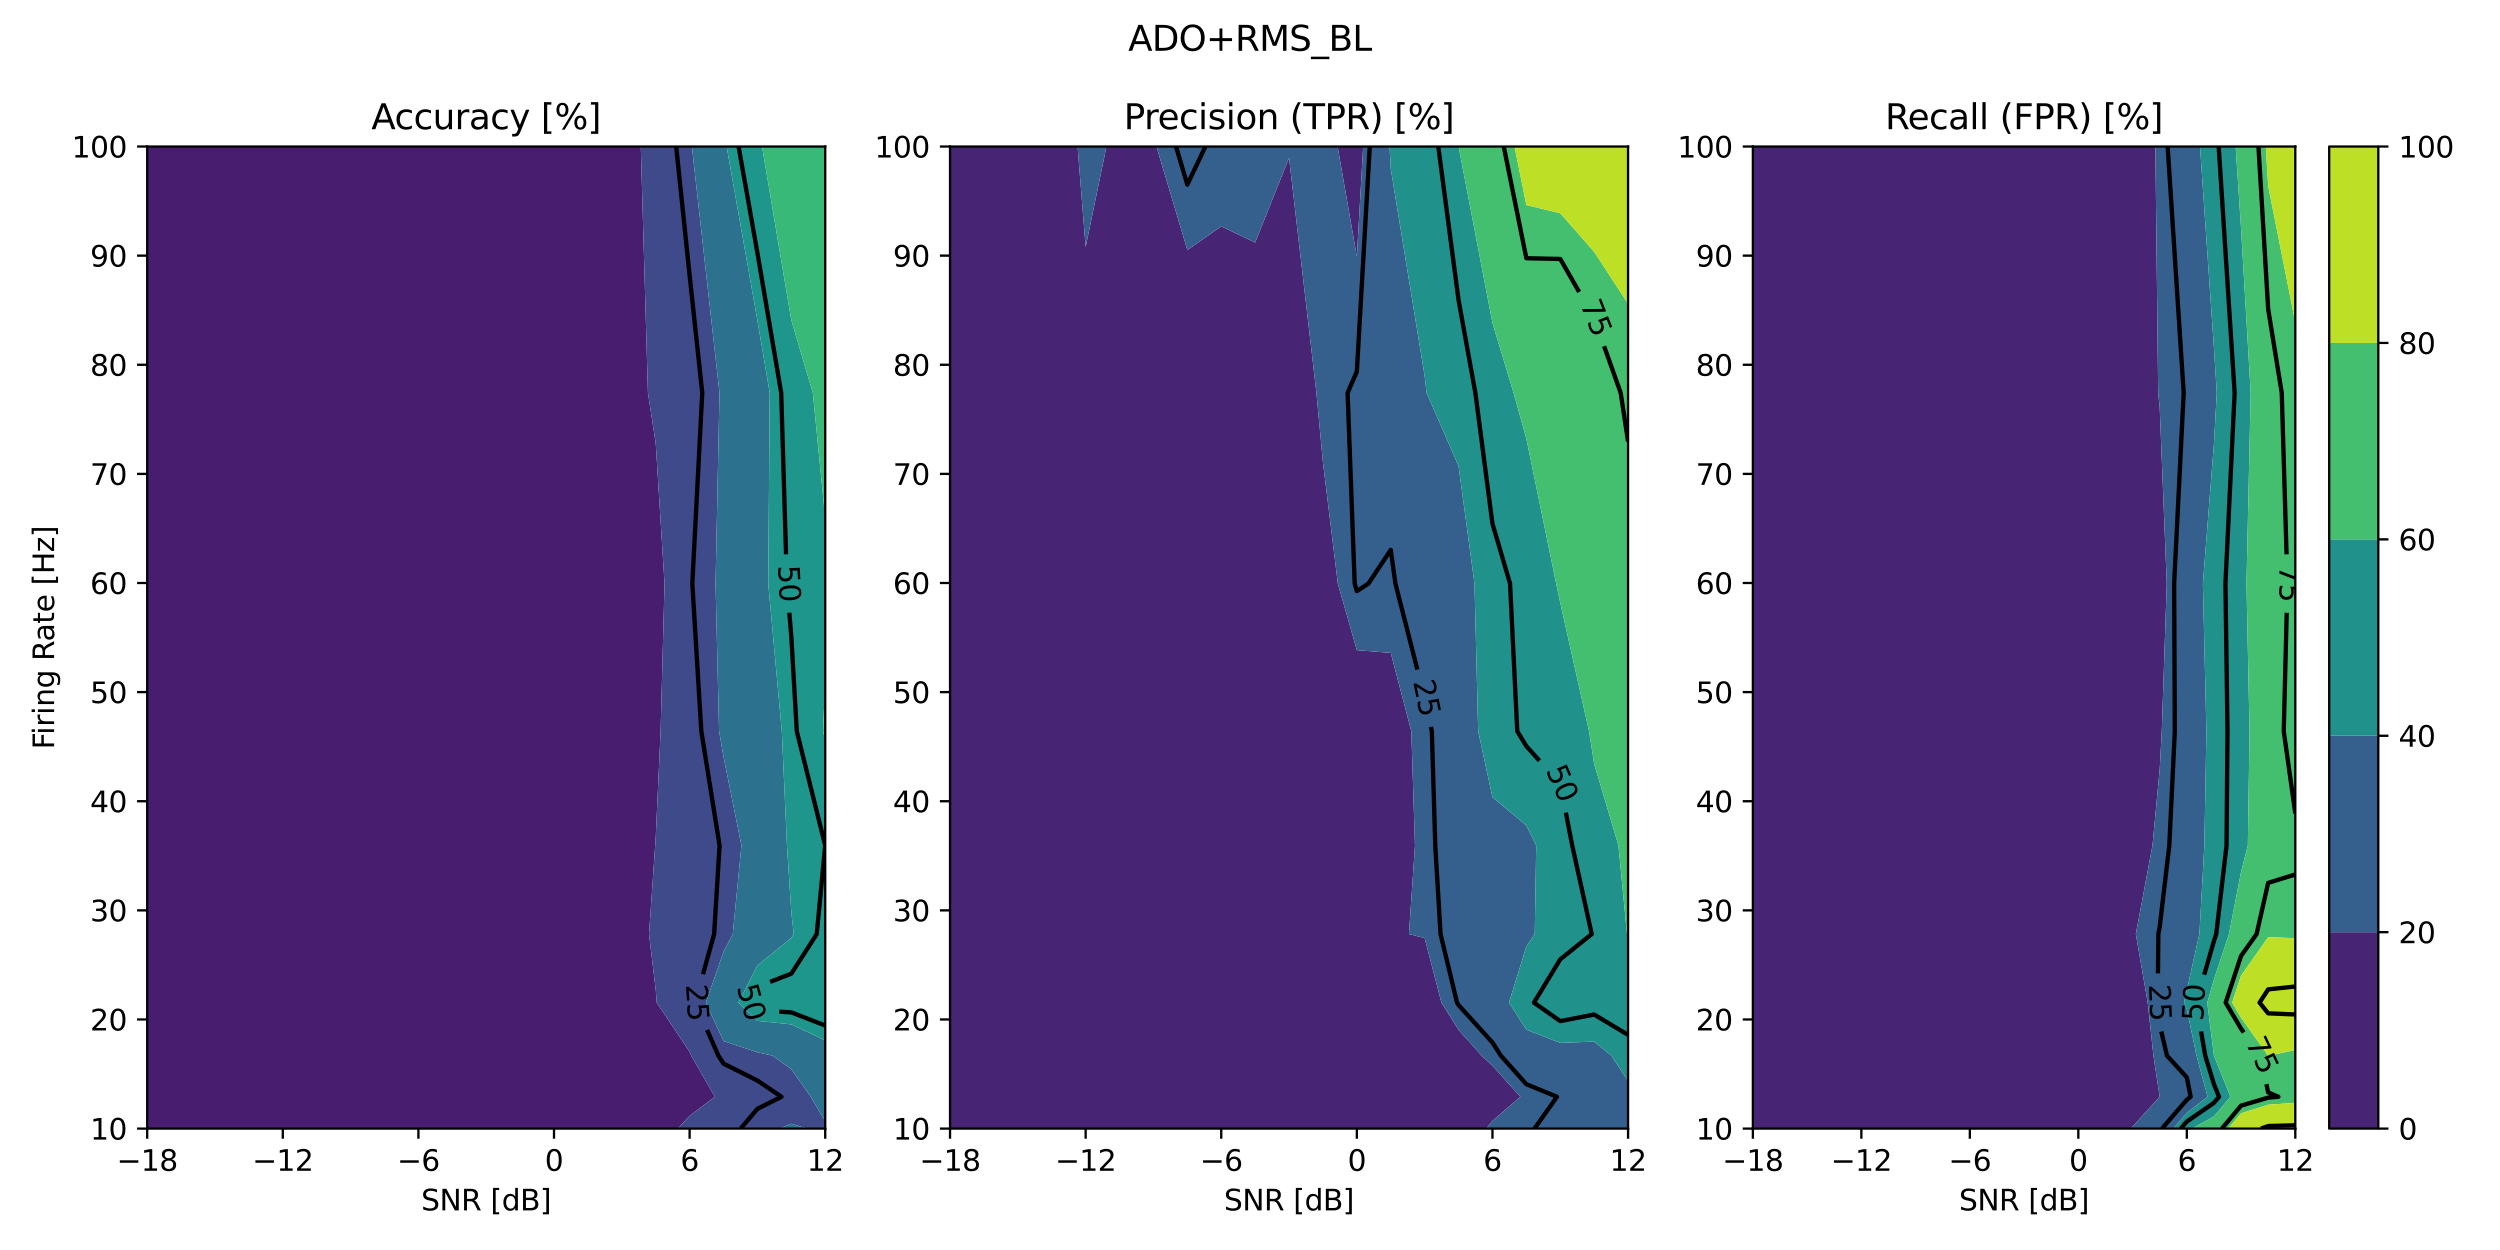 <?xml version="1.0" encoding="utf-8" standalone="no"?>
<!DOCTYPE svg PUBLIC "-//W3C//DTD SVG 1.1//EN"
  "http://www.w3.org/Graphics/SVG/1.1/DTD/svg11.dtd">
<svg xmlns:xlink="http://www.w3.org/1999/xlink" width="864pt" height="432pt" viewBox="0 0 864 432" xmlns="http://www.w3.org/2000/svg" version="1.1">
 <defs>
  <style type="text/css">*{stroke-linejoin: round; stroke-linecap: butt}</style>
 </defs>
 <g id="figure_1">
  <g id="patch_1">
   <path d="M 0 432 
L 864 432 
L 864 0 
L 0 0 
z
" style="fill: #ffffff"/>
  </g>
  <g id="axes_1">
   <g id="patch_2">
    <path d="M 50.87 390.04 
L 285.196 390.04 
L 285.196 50.64 
L 50.87 50.64 
z
" style="fill: #ffffff"/>
   </g>
   <g id="PathCollection_1">
    <path d="M 62.586 390.04 
L 74.303 390.04 
L 86.019 390.04 
L 97.735 390.04 
L 109.452 390.04 
L 121.168 390.04 
L 132.884 390.04 
L 144.601 390.04 
L 156.317 390.04 
L 168.033 390.04 
L 179.75 390.04 
L 191.466 390.04 
L 203.182 390.04 
L 214.898 390.04 
L 226.615 390.04 
L 234.208 390.04 
L 238.331 385.628 
L 247.078 379.045 
L 238.868 364.845 
L 238.331 363.541 
L 226.961 346.505 
L 226.615 342.082 
L 224.298 322.818 
L 226.426 292.224 
L 226.615 289.49 
L 228.302 252.712 
L 229.66 201.679 
L 226.615 153.212 
L 223.928 135.768 
L 221.454 50.64 
L 214.898 50.64 
L 203.182 50.64 
L 191.466 50.64 
L 179.75 50.64 
L 168.033 50.64 
L 156.317 50.64 
L 144.601 50.64 
L 132.884 50.64 
L 121.168 50.64 
L 109.452 50.64 
L 97.735 50.64 
L 86.019 50.64 
L 74.303 50.64 
L 62.586 50.64 
L 50.87 50.64 
L 50.87 135.768 
L 50.87 201.679 
L 50.87 252.712 
L 50.87 292.224 
L 50.87 322.818 
L 50.87 346.505 
L 50.87 364.845 
L 50.87 379.045 
L 50.87 390.04 
z
" clip-path="url(#pb356f1bd8f)" style="fill: #481c6e"/>
   </g>
   <g id="PathCollection_2">
    <path d="M 238.331 390.04 
L 250.047 390.04 
L 261.764 390.04 
L 269.344 390.04 
L 273.48 388.339 
L 278.81 390.04 
L 285.196 390.04 
L 285.196 387.535 
L 280.201 379.045 
L 273.48 369.505 
L 266.988 364.845 
L 261.764 363.68 
L 250.047 359.79 
L 243.945 346.505 
L 250.047 328.931 
L 253.241 322.818 
L 256.24 292.224 
L 250.047 261.499 
L 248.514 252.712 
L 247.294 201.679 
L 248.655 135.768 
L 239.112 50.64 
L 238.331 50.64 
L 226.615 50.64 
L 221.454 50.64 
L 223.928 135.768 
L 226.615 153.212 
L 229.66 201.679 
L 228.302 252.712 
L 226.615 289.49 
L 226.426 292.224 
L 224.298 322.818 
L 226.615 342.082 
L 226.961 346.505 
L 238.331 363.541 
L 238.868 364.845 
L 247.078 379.045 
L 238.331 385.628 
L 234.208 390.04 
z
" clip-path="url(#pb356f1bd8f)" style="fill: #3e4a89"/>
   </g>
   <g id="PathCollection_3">
    <path d="M 273.48 390.04 
L 278.81 390.04 
L 273.48 388.339 
L 269.344 390.04 
z
" clip-path="url(#pb356f1bd8f)" style="fill: #2c728e"/>
    <path d="M 285.196 387.535 
L 285.196 379.045 
L 285.196 364.845 
L 285.196 359.554 
L 273.48 354.031 
L 261.764 352.815 
L 255.186 346.505 
L 261.764 333.689 
L 273.48 324.13 
L 274.322 322.818 
L 273.48 315.313 
L 271.978 292.224 
L 270.194 252.712 
L 265.503 201.679 
L 266.014 135.768 
L 261.764 110.762 
L 251.119 50.64 
L 250.047 50.64 
L 239.112 50.64 
L 248.655 135.768 
L 247.294 201.679 
L 248.514 252.712 
L 250.047 261.499 
L 256.24 292.224 
L 253.241 322.818 
L 250.047 328.931 
L 243.945 346.505 
L 250.047 359.79 
L 261.764 363.68 
L 266.988 364.845 
L 273.48 369.505 
L 280.201 379.045 
z
" clip-path="url(#pb356f1bd8f)" style="fill: #2c728e"/>
   </g>
   <g id="PathCollection_4">
    <path d="M 261.764 352.815 
L 273.48 354.031 
L 285.196 359.554 
L 285.196 346.505 
L 285.196 322.818 
L 285.196 292.224 
L 285.196 255.828 
L 284.421 252.712 
L 285.196 235.563 
L 285.196 201.679 
L 285.196 179.003 
L 280.911 135.768 
L 273.48 110.676 
L 263.369 50.64 
L 261.764 50.64 
L 251.119 50.64 
L 261.764 110.762 
L 266.014 135.768 
L 265.503 201.679 
L 270.194 252.712 
L 271.978 292.224 
L 273.48 315.313 
L 274.322 322.818 
L 273.48 324.13 
L 261.764 333.689 
L 255.186 346.505 
z
" clip-path="url(#pb356f1bd8f)" style="fill: #1f968b"/>
   </g>
   <g id="PathCollection_5">
    <path d="M 285.196 255.828 
L 285.196 252.712 
L 285.196 235.563 
L 284.421 252.712 
z
" clip-path="url(#pb356f1bd8f)" style="fill: #38b977"/>
    <path d="M 285.196 179.003 
L 285.196 135.768 
L 285.196 50.64 
L 273.48 50.64 
L 263.369 50.64 
L 273.48 110.676 
L 280.911 135.768 
z
" clip-path="url(#pb356f1bd8f)" style="fill: #38b977"/>
   </g>
   <g id="matplotlib.axis_1">
    <g id="xtick_1">
     <g id="line2d_1">
      <defs>
       <path id="m3916a075ad" d="M 0 0 
L 0 3.5 
" style="stroke: #000000; stroke-width: 0.8"/>
      </defs>
      <g>
       <use xlink:href="#m3916a075ad" x="50.87" y="390.04" style="stroke: #000000; stroke-width: 0.8"/>
      </g>
     </g>
     <g id="text_1">
      <!-- −18 -->
      <g transform="translate(40.318 404.638) scale(0.1 -0.1)">
       <defs>
        <path id="DejaVuSans-2212" d="M 678 2272 
L 4684 2272 
L 4684 1741 
L 678 1741 
L 678 2272 
z
" transform="scale(0.016)"/>
        <path id="DejaVuSans-31" d="M 794 531 
L 1825 531 
L 1825 4091 
L 703 3866 
L 703 4441 
L 1819 4666 
L 2450 4666 
L 2450 531 
L 3481 531 
L 3481 0 
L 794 0 
L 794 531 
z
" transform="scale(0.016)"/>
        <path id="DejaVuSans-38" d="M 2034 2216 
Q 1584 2216 1326 1975 
Q 1069 1734 1069 1313 
Q 1069 891 1326 650 
Q 1584 409 2034 409 
Q 2484 409 2743 651 
Q 3003 894 3003 1313 
Q 3003 1734 2745 1975 
Q 2488 2216 2034 2216 
z
M 1403 2484 
Q 997 2584 770 2862 
Q 544 3141 544 3541 
Q 544 4100 942 4425 
Q 1341 4750 2034 4750 
Q 2731 4750 3128 4425 
Q 3525 4100 3525 3541 
Q 3525 3141 3298 2862 
Q 3072 2584 2669 2484 
Q 3125 2378 3379 2068 
Q 3634 1759 3634 1313 
Q 3634 634 3220 271 
Q 2806 -91 2034 -91 
Q 1263 -91 848 271 
Q 434 634 434 1313 
Q 434 1759 690 2068 
Q 947 2378 1403 2484 
z
M 1172 3481 
Q 1172 3119 1398 2916 
Q 1625 2713 2034 2713 
Q 2441 2713 2670 2916 
Q 2900 3119 2900 3481 
Q 2900 3844 2670 4047 
Q 2441 4250 2034 4250 
Q 1625 4250 1398 4047 
Q 1172 3844 1172 3481 
z
" transform="scale(0.016)"/>
       </defs>
       <use xlink:href="#DejaVuSans-2212"/>
       <use xlink:href="#DejaVuSans-31" x="83.789"/>
       <use xlink:href="#DejaVuSans-38" x="147.412"/>
      </g>
     </g>
    </g>
    <g id="xtick_2">
     <g id="line2d_2">
      <g>
       <use xlink:href="#m3916a075ad" x="97.735" y="390.04" style="stroke: #000000; stroke-width: 0.8"/>
      </g>
     </g>
     <g id="text_2">
      <!-- −12 -->
      <g transform="translate(87.183 404.638) scale(0.1 -0.1)">
       <defs>
        <path id="DejaVuSans-32" d="M 1228 531 
L 3431 531 
L 3431 0 
L 469 0 
L 469 531 
Q 828 903 1448 1529 
Q 2069 2156 2228 2338 
Q 2531 2678 2651 2914 
Q 2772 3150 2772 3378 
Q 2772 3750 2511 3984 
Q 2250 4219 1831 4219 
Q 1534 4219 1204 4116 
Q 875 4013 500 3803 
L 500 4441 
Q 881 4594 1212 4672 
Q 1544 4750 1819 4750 
Q 2544 4750 2975 4387 
Q 3406 4025 3406 3419 
Q 3406 3131 3298 2873 
Q 3191 2616 2906 2266 
Q 2828 2175 2409 1742 
Q 1991 1309 1228 531 
z
" transform="scale(0.016)"/>
       </defs>
       <use xlink:href="#DejaVuSans-2212"/>
       <use xlink:href="#DejaVuSans-31" x="83.789"/>
       <use xlink:href="#DejaVuSans-32" x="147.412"/>
      </g>
     </g>
    </g>
    <g id="xtick_3">
     <g id="line2d_3">
      <g>
       <use xlink:href="#m3916a075ad" x="144.601" y="390.04" style="stroke: #000000; stroke-width: 0.8"/>
      </g>
     </g>
     <g id="text_3">
      <!-- −6 -->
      <g transform="translate(137.229 404.638) scale(0.1 -0.1)">
       <defs>
        <path id="DejaVuSans-36" d="M 2113 2584 
Q 1688 2584 1439 2293 
Q 1191 2003 1191 1497 
Q 1191 994 1439 701 
Q 1688 409 2113 409 
Q 2538 409 2786 701 
Q 3034 994 3034 1497 
Q 3034 2003 2786 2293 
Q 2538 2584 2113 2584 
z
M 3366 4563 
L 3366 3988 
Q 3128 4100 2886 4159 
Q 2644 4219 2406 4219 
Q 1781 4219 1451 3797 
Q 1122 3375 1075 2522 
Q 1259 2794 1537 2939 
Q 1816 3084 2150 3084 
Q 2853 3084 3261 2657 
Q 3669 2231 3669 1497 
Q 3669 778 3244 343 
Q 2819 -91 2113 -91 
Q 1303 -91 875 529 
Q 447 1150 447 2328 
Q 447 3434 972 4092 
Q 1497 4750 2381 4750 
Q 2619 4750 2861 4703 
Q 3103 4656 3366 4563 
z
" transform="scale(0.016)"/>
       </defs>
       <use xlink:href="#DejaVuSans-2212"/>
       <use xlink:href="#DejaVuSans-36" x="83.789"/>
      </g>
     </g>
    </g>
    <g id="xtick_4">
     <g id="line2d_4">
      <g>
       <use xlink:href="#m3916a075ad" x="191.466" y="390.04" style="stroke: #000000; stroke-width: 0.8"/>
      </g>
     </g>
     <g id="text_4">
      <!-- 0 -->
      <g transform="translate(188.285 404.638) scale(0.1 -0.1)">
       <defs>
        <path id="DejaVuSans-30" d="M 2034 4250 
Q 1547 4250 1301 3770 
Q 1056 3291 1056 2328 
Q 1056 1369 1301 889 
Q 1547 409 2034 409 
Q 2525 409 2770 889 
Q 3016 1369 3016 2328 
Q 3016 3291 2770 3770 
Q 2525 4250 2034 4250 
z
M 2034 4750 
Q 2819 4750 3233 4129 
Q 3647 3509 3647 2328 
Q 3647 1150 3233 529 
Q 2819 -91 2034 -91 
Q 1250 -91 836 529 
Q 422 1150 422 2328 
Q 422 3509 836 4129 
Q 1250 4750 2034 4750 
z
" transform="scale(0.016)"/>
       </defs>
       <use xlink:href="#DejaVuSans-30"/>
      </g>
     </g>
    </g>
    <g id="xtick_5">
     <g id="line2d_5">
      <g>
       <use xlink:href="#m3916a075ad" x="238.331" y="390.04" style="stroke: #000000; stroke-width: 0.8"/>
      </g>
     </g>
     <g id="text_5">
      <!-- 6 -->
      <g transform="translate(235.15 404.638) scale(0.1 -0.1)">
       <use xlink:href="#DejaVuSans-36"/>
      </g>
     </g>
    </g>
    <g id="xtick_6">
     <g id="line2d_6">
      <g>
       <use xlink:href="#m3916a075ad" x="285.196" y="390.04" style="stroke: #000000; stroke-width: 0.8"/>
      </g>
     </g>
     <g id="text_6">
      <!-- 12 -->
      <g transform="translate(278.834 404.638) scale(0.1 -0.1)">
       <use xlink:href="#DejaVuSans-31"/>
       <use xlink:href="#DejaVuSans-32" x="63.623"/>
      </g>
     </g>
    </g>
    <g id="text_7">
     <!-- SNR [dB] -->
     <g transform="translate(145.549 418.317) scale(0.1 -0.1)">
      <defs>
       <path id="DejaVuSans-53" d="M 3425 4513 
L 3425 3897 
Q 3066 4069 2747 4153 
Q 2428 4238 2131 4238 
Q 1616 4238 1336 4038 
Q 1056 3838 1056 3469 
Q 1056 3159 1242 3001 
Q 1428 2844 1947 2747 
L 2328 2669 
Q 3034 2534 3370 2195 
Q 3706 1856 3706 1288 
Q 3706 609 3251 259 
Q 2797 -91 1919 -91 
Q 1588 -91 1214 -16 
Q 841 59 441 206 
L 441 856 
Q 825 641 1194 531 
Q 1563 422 1919 422 
Q 2459 422 2753 634 
Q 3047 847 3047 1241 
Q 3047 1584 2836 1778 
Q 2625 1972 2144 2069 
L 1759 2144 
Q 1053 2284 737 2584 
Q 422 2884 422 3419 
Q 422 4038 858 4394 
Q 1294 4750 2059 4750 
Q 2388 4750 2728 4690 
Q 3069 4631 3425 4513 
z
" transform="scale(0.016)"/>
       <path id="DejaVuSans-4e" d="M 628 4666 
L 1478 4666 
L 3547 763 
L 3547 4666 
L 4159 4666 
L 4159 0 
L 3309 0 
L 1241 3903 
L 1241 0 
L 628 0 
L 628 4666 
z
" transform="scale(0.016)"/>
       <path id="DejaVuSans-52" d="M 2841 2188 
Q 3044 2119 3236 1894 
Q 3428 1669 3622 1275 
L 4263 0 
L 3584 0 
L 2988 1197 
Q 2756 1666 2539 1819 
Q 2322 1972 1947 1972 
L 1259 1972 
L 1259 0 
L 628 0 
L 628 4666 
L 2053 4666 
Q 2853 4666 3247 4331 
Q 3641 3997 3641 3322 
Q 3641 2881 3436 2590 
Q 3231 2300 2841 2188 
z
M 1259 4147 
L 1259 2491 
L 2053 2491 
Q 2509 2491 2742 2702 
Q 2975 2913 2975 3322 
Q 2975 3731 2742 3939 
Q 2509 4147 2053 4147 
L 1259 4147 
z
" transform="scale(0.016)"/>
       <path id="DejaVuSans-20" transform="scale(0.016)"/>
       <path id="DejaVuSans-5b" d="M 550 4863 
L 1875 4863 
L 1875 4416 
L 1125 4416 
L 1125 -397 
L 1875 -397 
L 1875 -844 
L 550 -844 
L 550 4863 
z
" transform="scale(0.016)"/>
       <path id="DejaVuSans-64" d="M 2906 2969 
L 2906 4863 
L 3481 4863 
L 3481 0 
L 2906 0 
L 2906 525 
Q 2725 213 2448 61 
Q 2172 -91 1784 -91 
Q 1150 -91 751 415 
Q 353 922 353 1747 
Q 353 2572 751 3078 
Q 1150 3584 1784 3584 
Q 2172 3584 2448 3432 
Q 2725 3281 2906 2969 
z
M 947 1747 
Q 947 1113 1208 752 
Q 1469 391 1925 391 
Q 2381 391 2643 752 
Q 2906 1113 2906 1747 
Q 2906 2381 2643 2742 
Q 2381 3103 1925 3103 
Q 1469 3103 1208 2742 
Q 947 2381 947 1747 
z
" transform="scale(0.016)"/>
       <path id="DejaVuSans-42" d="M 1259 2228 
L 1259 519 
L 2272 519 
Q 2781 519 3026 730 
Q 3272 941 3272 1375 
Q 3272 1813 3026 2020 
Q 2781 2228 2272 2228 
L 1259 2228 
z
M 1259 4147 
L 1259 2741 
L 2194 2741 
Q 2656 2741 2882 2914 
Q 3109 3088 3109 3444 
Q 3109 3797 2882 3972 
Q 2656 4147 2194 4147 
L 1259 4147 
z
M 628 4666 
L 2241 4666 
Q 2963 4666 3353 4366 
Q 3744 4066 3744 3513 
Q 3744 3084 3544 2831 
Q 3344 2578 2956 2516 
Q 3422 2416 3680 2098 
Q 3938 1781 3938 1306 
Q 3938 681 3513 340 
Q 3088 0 2303 0 
L 628 0 
L 628 4666 
z
" transform="scale(0.016)"/>
       <path id="DejaVuSans-5d" d="M 1947 4863 
L 1947 -844 
L 622 -844 
L 622 -397 
L 1369 -397 
L 1369 4416 
L 622 4416 
L 622 4863 
L 1947 4863 
z
" transform="scale(0.016)"/>
      </defs>
      <use xlink:href="#DejaVuSans-53"/>
      <use xlink:href="#DejaVuSans-4e" x="63.477"/>
      <use xlink:href="#DejaVuSans-52" x="138.281"/>
      <use xlink:href="#DejaVuSans-20" x="207.764"/>
      <use xlink:href="#DejaVuSans-5b" x="239.551"/>
      <use xlink:href="#DejaVuSans-64" x="278.564"/>
      <use xlink:href="#DejaVuSans-42" x="342.041"/>
      <use xlink:href="#DejaVuSans-5d" x="410.645"/>
     </g>
    </g>
   </g>
   <g id="matplotlib.axis_2">
    <g id="ytick_1">
     <g id="line2d_7">
      <defs>
       <path id="m1271d2fe9d" d="M 0 0 
L -3.5 0 
" style="stroke: #000000; stroke-width: 0.8"/>
      </defs>
      <g>
       <use xlink:href="#m1271d2fe9d" x="50.87" y="390.04" style="stroke: #000000; stroke-width: 0.8"/>
      </g>
     </g>
     <g id="text_8">
      <!-- 10 -->
      <g transform="translate(31.145 393.839) scale(0.1 -0.1)">
       <use xlink:href="#DejaVuSans-31"/>
       <use xlink:href="#DejaVuSans-30" x="63.623"/>
      </g>
     </g>
    </g>
    <g id="ytick_2">
     <g id="line2d_8">
      <g>
       <use xlink:href="#m1271d2fe9d" x="50.87" y="352.329" style="stroke: #000000; stroke-width: 0.8"/>
      </g>
     </g>
     <g id="text_9">
      <!-- 20 -->
      <g transform="translate(31.145 356.128) scale(0.1 -0.1)">
       <use xlink:href="#DejaVuSans-32"/>
       <use xlink:href="#DejaVuSans-30" x="63.623"/>
      </g>
     </g>
    </g>
    <g id="ytick_3">
     <g id="line2d_9">
      <g>
       <use xlink:href="#m1271d2fe9d" x="50.87" y="314.618" style="stroke: #000000; stroke-width: 0.8"/>
      </g>
     </g>
     <g id="text_10">
      <!-- 30 -->
      <g transform="translate(31.145 318.417) scale(0.1 -0.1)">
       <defs>
        <path id="DejaVuSans-33" d="M 2597 2516 
Q 3050 2419 3304 2112 
Q 3559 1806 3559 1356 
Q 3559 666 3084 287 
Q 2609 -91 1734 -91 
Q 1441 -91 1130 -33 
Q 819 25 488 141 
L 488 750 
Q 750 597 1062 519 
Q 1375 441 1716 441 
Q 2309 441 2620 675 
Q 2931 909 2931 1356 
Q 2931 1769 2642 2001 
Q 2353 2234 1838 2234 
L 1294 2234 
L 1294 2753 
L 1863 2753 
Q 2328 2753 2575 2939 
Q 2822 3125 2822 3475 
Q 2822 3834 2567 4026 
Q 2313 4219 1838 4219 
Q 1578 4219 1281 4162 
Q 984 4106 628 3988 
L 628 4550 
Q 988 4650 1302 4700 
Q 1616 4750 1894 4750 
Q 2613 4750 3031 4423 
Q 3450 4097 3450 3541 
Q 3450 3153 3228 2886 
Q 3006 2619 2597 2516 
z
" transform="scale(0.016)"/>
       </defs>
       <use xlink:href="#DejaVuSans-33"/>
       <use xlink:href="#DejaVuSans-30" x="63.623"/>
      </g>
     </g>
    </g>
    <g id="ytick_4">
     <g id="line2d_10">
      <g>
       <use xlink:href="#m1271d2fe9d" x="50.87" y="276.907" style="stroke: #000000; stroke-width: 0.8"/>
      </g>
     </g>
     <g id="text_11">
      <!-- 40 -->
      <g transform="translate(31.145 280.706) scale(0.1 -0.1)">
       <defs>
        <path id="DejaVuSans-34" d="M 2419 4116 
L 825 1625 
L 2419 1625 
L 2419 4116 
z
M 2253 4666 
L 3047 4666 
L 3047 1625 
L 3713 1625 
L 3713 1100 
L 3047 1100 
L 3047 0 
L 2419 0 
L 2419 1100 
L 313 1100 
L 313 1709 
L 2253 4666 
z
" transform="scale(0.016)"/>
       </defs>
       <use xlink:href="#DejaVuSans-34"/>
       <use xlink:href="#DejaVuSans-30" x="63.623"/>
      </g>
     </g>
    </g>
    <g id="ytick_5">
     <g id="line2d_11">
      <g>
       <use xlink:href="#m1271d2fe9d" x="50.87" y="239.196" style="stroke: #000000; stroke-width: 0.8"/>
      </g>
     </g>
     <g id="text_12">
      <!-- 50 -->
      <g transform="translate(31.145 242.995) scale(0.1 -0.1)">
       <defs>
        <path id="DejaVuSans-35" d="M 691 4666 
L 3169 4666 
L 3169 4134 
L 1269 4134 
L 1269 2991 
Q 1406 3038 1543 3061 
Q 1681 3084 1819 3084 
Q 2600 3084 3056 2656 
Q 3513 2228 3513 1497 
Q 3513 744 3044 326 
Q 2575 -91 1722 -91 
Q 1428 -91 1123 -41 
Q 819 9 494 109 
L 494 744 
Q 775 591 1075 516 
Q 1375 441 1709 441 
Q 2250 441 2565 725 
Q 2881 1009 2881 1497 
Q 2881 1984 2565 2268 
Q 2250 2553 1709 2553 
Q 1456 2553 1204 2497 
Q 953 2441 691 2322 
L 691 4666 
z
" transform="scale(0.016)"/>
       </defs>
       <use xlink:href="#DejaVuSans-35"/>
       <use xlink:href="#DejaVuSans-30" x="63.623"/>
      </g>
     </g>
    </g>
    <g id="ytick_6">
     <g id="line2d_12">
      <g>
       <use xlink:href="#m1271d2fe9d" x="50.87" y="201.484" style="stroke: #000000; stroke-width: 0.8"/>
      </g>
     </g>
     <g id="text_13">
      <!-- 60 -->
      <g transform="translate(31.145 205.284) scale(0.1 -0.1)">
       <use xlink:href="#DejaVuSans-36"/>
       <use xlink:href="#DejaVuSans-30" x="63.623"/>
      </g>
     </g>
    </g>
    <g id="ytick_7">
     <g id="line2d_13">
      <g>
       <use xlink:href="#m1271d2fe9d" x="50.87" y="163.773" style="stroke: #000000; stroke-width: 0.8"/>
      </g>
     </g>
     <g id="text_14">
      <!-- 70 -->
      <g transform="translate(31.145 167.573) scale(0.1 -0.1)">
       <defs>
        <path id="DejaVuSans-37" d="M 525 4666 
L 3525 4666 
L 3525 4397 
L 1831 0 
L 1172 0 
L 2766 4134 
L 525 4134 
L 525 4666 
z
" transform="scale(0.016)"/>
       </defs>
       <use xlink:href="#DejaVuSans-37"/>
       <use xlink:href="#DejaVuSans-30" x="63.623"/>
      </g>
     </g>
    </g>
    <g id="ytick_8">
     <g id="line2d_14">
      <g>
       <use xlink:href="#m1271d2fe9d" x="50.87" y="126.062" style="stroke: #000000; stroke-width: 0.8"/>
      </g>
     </g>
     <g id="text_15">
      <!-- 80 -->
      <g transform="translate(31.145 129.861) scale(0.1 -0.1)">
       <use xlink:href="#DejaVuSans-38"/>
       <use xlink:href="#DejaVuSans-30" x="63.623"/>
      </g>
     </g>
    </g>
    <g id="ytick_9">
     <g id="line2d_15">
      <g>
       <use xlink:href="#m1271d2fe9d" x="50.87" y="88.351" style="stroke: #000000; stroke-width: 0.8"/>
      </g>
     </g>
     <g id="text_16">
      <!-- 90 -->
      <g transform="translate(31.145 92.15) scale(0.1 -0.1)">
       <defs>
        <path id="DejaVuSans-39" d="M 703 97 
L 703 672 
Q 941 559 1184 500 
Q 1428 441 1663 441 
Q 2288 441 2617 861 
Q 2947 1281 2994 2138 
Q 2813 1869 2534 1725 
Q 2256 1581 1919 1581 
Q 1219 1581 811 2004 
Q 403 2428 403 3163 
Q 403 3881 828 4315 
Q 1253 4750 1959 4750 
Q 2769 4750 3195 4129 
Q 3622 3509 3622 2328 
Q 3622 1225 3098 567 
Q 2575 -91 1691 -91 
Q 1453 -91 1209 -44 
Q 966 3 703 97 
z
M 1959 2075 
Q 2384 2075 2632 2365 
Q 2881 2656 2881 3163 
Q 2881 3666 2632 3958 
Q 2384 4250 1959 4250 
Q 1534 4250 1286 3958 
Q 1038 3666 1038 3163 
Q 1038 2656 1286 2365 
Q 1534 2075 1959 2075 
z
" transform="scale(0.016)"/>
       </defs>
       <use xlink:href="#DejaVuSans-39"/>
       <use xlink:href="#DejaVuSans-30" x="63.623"/>
      </g>
     </g>
    </g>
    <g id="ytick_10">
     <g id="line2d_16">
      <g>
       <use xlink:href="#m1271d2fe9d" x="50.87" y="50.64" style="stroke: #000000; stroke-width: 0.8"/>
      </g>
     </g>
     <g id="text_17">
      <!-- 100 -->
      <g transform="translate(24.782 54.439) scale(0.1 -0.1)">
       <use xlink:href="#DejaVuSans-31"/>
       <use xlink:href="#DejaVuSans-30" x="63.623"/>
       <use xlink:href="#DejaVuSans-30" x="127.246"/>
      </g>
     </g>
    </g>
    <g id="text_18">
     <!-- Firing Rate [Hz] -->
     <g transform="translate(18.703 258.956) rotate(-90) scale(0.1 -0.1)">
      <defs>
       <path id="DejaVuSans-46" d="M 628 4666 
L 3309 4666 
L 3309 4134 
L 1259 4134 
L 1259 2759 
L 3109 2759 
L 3109 2228 
L 1259 2228 
L 1259 0 
L 628 0 
L 628 4666 
z
" transform="scale(0.016)"/>
       <path id="DejaVuSans-69" d="M 603 3500 
L 1178 3500 
L 1178 0 
L 603 0 
L 603 3500 
z
M 603 4863 
L 1178 4863 
L 1178 4134 
L 603 4134 
L 603 4863 
z
" transform="scale(0.016)"/>
       <path id="DejaVuSans-72" d="M 2631 2963 
Q 2534 3019 2420 3045 
Q 2306 3072 2169 3072 
Q 1681 3072 1420 2755 
Q 1159 2438 1159 1844 
L 1159 0 
L 581 0 
L 581 3500 
L 1159 3500 
L 1159 2956 
Q 1341 3275 1631 3429 
Q 1922 3584 2338 3584 
Q 2397 3584 2469 3576 
Q 2541 3569 2628 3553 
L 2631 2963 
z
" transform="scale(0.016)"/>
       <path id="DejaVuSans-6e" d="M 3513 2113 
L 3513 0 
L 2938 0 
L 2938 2094 
Q 2938 2591 2744 2837 
Q 2550 3084 2163 3084 
Q 1697 3084 1428 2787 
Q 1159 2491 1159 1978 
L 1159 0 
L 581 0 
L 581 3500 
L 1159 3500 
L 1159 2956 
Q 1366 3272 1645 3428 
Q 1925 3584 2291 3584 
Q 2894 3584 3203 3211 
Q 3513 2838 3513 2113 
z
" transform="scale(0.016)"/>
       <path id="DejaVuSans-67" d="M 2906 1791 
Q 2906 2416 2648 2759 
Q 2391 3103 1925 3103 
Q 1463 3103 1205 2759 
Q 947 2416 947 1791 
Q 947 1169 1205 825 
Q 1463 481 1925 481 
Q 2391 481 2648 825 
Q 2906 1169 2906 1791 
z
M 3481 434 
Q 3481 -459 3084 -895 
Q 2688 -1331 1869 -1331 
Q 1566 -1331 1297 -1286 
Q 1028 -1241 775 -1147 
L 775 -588 
Q 1028 -725 1275 -790 
Q 1522 -856 1778 -856 
Q 2344 -856 2625 -561 
Q 2906 -266 2906 331 
L 2906 616 
Q 2728 306 2450 153 
Q 2172 0 1784 0 
Q 1141 0 747 490 
Q 353 981 353 1791 
Q 353 2603 747 3093 
Q 1141 3584 1784 3584 
Q 2172 3584 2450 3431 
Q 2728 3278 2906 2969 
L 2906 3500 
L 3481 3500 
L 3481 434 
z
" transform="scale(0.016)"/>
       <path id="DejaVuSans-61" d="M 2194 1759 
Q 1497 1759 1228 1600 
Q 959 1441 959 1056 
Q 959 750 1161 570 
Q 1363 391 1709 391 
Q 2188 391 2477 730 
Q 2766 1069 2766 1631 
L 2766 1759 
L 2194 1759 
z
M 3341 1997 
L 3341 0 
L 2766 0 
L 2766 531 
Q 2569 213 2275 61 
Q 1981 -91 1556 -91 
Q 1019 -91 701 211 
Q 384 513 384 1019 
Q 384 1609 779 1909 
Q 1175 2209 1959 2209 
L 2766 2209 
L 2766 2266 
Q 2766 2663 2505 2880 
Q 2244 3097 1772 3097 
Q 1472 3097 1187 3025 
Q 903 2953 641 2809 
L 641 3341 
Q 956 3463 1253 3523 
Q 1550 3584 1831 3584 
Q 2591 3584 2966 3190 
Q 3341 2797 3341 1997 
z
" transform="scale(0.016)"/>
       <path id="DejaVuSans-74" d="M 1172 4494 
L 1172 3500 
L 2356 3500 
L 2356 3053 
L 1172 3053 
L 1172 1153 
Q 1172 725 1289 603 
Q 1406 481 1766 481 
L 2356 481 
L 2356 0 
L 1766 0 
Q 1100 0 847 248 
Q 594 497 594 1153 
L 594 3053 
L 172 3053 
L 172 3500 
L 594 3500 
L 594 4494 
L 1172 4494 
z
" transform="scale(0.016)"/>
       <path id="DejaVuSans-65" d="M 3597 1894 
L 3597 1613 
L 953 1613 
Q 991 1019 1311 708 
Q 1631 397 2203 397 
Q 2534 397 2845 478 
Q 3156 559 3463 722 
L 3463 178 
Q 3153 47 2828 -22 
Q 2503 -91 2169 -91 
Q 1331 -91 842 396 
Q 353 884 353 1716 
Q 353 2575 817 3079 
Q 1281 3584 2069 3584 
Q 2775 3584 3186 3129 
Q 3597 2675 3597 1894 
z
M 3022 2063 
Q 3016 2534 2758 2815 
Q 2500 3097 2075 3097 
Q 1594 3097 1305 2825 
Q 1016 2553 972 2059 
L 3022 2063 
z
" transform="scale(0.016)"/>
       <path id="DejaVuSans-48" d="M 628 4666 
L 1259 4666 
L 1259 2753 
L 3553 2753 
L 3553 4666 
L 4184 4666 
L 4184 0 
L 3553 0 
L 3553 2222 
L 1259 2222 
L 1259 0 
L 628 0 
L 628 4666 
z
" transform="scale(0.016)"/>
       <path id="DejaVuSans-7a" d="M 353 3500 
L 3084 3500 
L 3084 2975 
L 922 459 
L 3084 459 
L 3084 0 
L 275 0 
L 275 525 
L 2438 3041 
L 353 3041 
L 353 3500 
z
" transform="scale(0.016)"/>
      </defs>
      <use xlink:href="#DejaVuSans-46"/>
      <use xlink:href="#DejaVuSans-69" x="50.27"/>
      <use xlink:href="#DejaVuSans-72" x="78.053"/>
      <use xlink:href="#DejaVuSans-69" x="119.166"/>
      <use xlink:href="#DejaVuSans-6e" x="146.949"/>
      <use xlink:href="#DejaVuSans-67" x="210.328"/>
      <use xlink:href="#DejaVuSans-20" x="273.805"/>
      <use xlink:href="#DejaVuSans-52" x="305.592"/>
      <use xlink:href="#DejaVuSans-61" x="372.824"/>
      <use xlink:href="#DejaVuSans-74" x="434.104"/>
      <use xlink:href="#DejaVuSans-65" x="473.312"/>
      <use xlink:href="#DejaVuSans-20" x="534.836"/>
      <use xlink:href="#DejaVuSans-5b" x="566.623"/>
      <use xlink:href="#DejaVuSans-48" x="605.637"/>
      <use xlink:href="#DejaVuSans-7a" x="680.832"/>
      <use xlink:href="#DejaVuSans-5d" x="733.322"/>
     </g>
    </g>
   </g>
   <g id="PathCollection_6">
    <path d="M 233.685 50.64 
L 238.331 95.166 
L 242.699 135.768 
L 239.265 201.679 
L 242.379 252.712 
L 248.688 292.224 
L 246.804 322.818 
L 242.952 336.679 
" clip-path="url(#pb356f1bd8f)" style="fill: none; stroke: #000000; stroke-width: 1.5"/>
    <path d="M 244.373 355.958 
L 248.277 364.845 
L 250.047 367.596 
L 261.764 373.447 
L 270.072 379.045 
L 261.764 383.205 
L 255.975 390.04 
" clip-path="url(#pb356f1bd8f)" style="fill: none; stroke: #000000; stroke-width: 1.5"/>
   </g>
   <g id="PathCollection_7">
    <path d="M 285.196 292.224 
L 282.257 322.818 
L 273.48 336.494 
L 266.156 339.338 
" clip-path="url(#pb356f1bd8f)" style="fill: none; stroke: #000000; stroke-width: 1.5"/>
    <path d="M 269.32 349.632 
L 273.48 349.872 
L 285.196 354.432 
" clip-path="url(#pb356f1bd8f)" style="fill: none; stroke: #000000; stroke-width: 1.5"/>
    <path d="M 255.253 50.64 
L 261.764 87.415 
L 269.982 135.768 
L 271.657 191.581 
" clip-path="url(#pb356f1bd8f)" style="fill: none; stroke: #000000; stroke-width: 1.5"/>
    <path d="M 272.793 211.755 
L 273.48 220.064 
L 275.371 252.712 
L 285.196 292.224 
" clip-path="url(#pb356f1bd8f)" style="fill: none; stroke: #000000; stroke-width: 1.5"/>
   </g>
   <g id="PathCollection_8"/>
   <g id="PathCollection_9"/>
   <g id="patch_3">
    <path d="M 50.87 390.04 
L 50.87 50.64 
" style="fill: none; stroke: #000000; stroke-width: 0.8; stroke-linejoin: miter; stroke-linecap: square"/>
   </g>
   <g id="patch_4">
    <path d="M 285.196 390.04 
L 285.196 50.64 
" style="fill: none; stroke: #000000; stroke-width: 0.8; stroke-linejoin: miter; stroke-linecap: square"/>
   </g>
   <g id="patch_5">
    <path d="M 50.87 390.04 
L 285.196 390.04 
" style="fill: none; stroke: #000000; stroke-width: 0.8; stroke-linejoin: miter; stroke-linecap: square"/>
   </g>
   <g id="patch_6">
    <path d="M 50.87 50.64 
L 285.196 50.64 
" style="fill: none; stroke: #000000; stroke-width: 0.8; stroke-linejoin: miter; stroke-linecap: square"/>
   </g>
   <g id="text_19">
    <!-- Accuracy [%] -->
    <g transform="translate(128.35 44.64) scale(0.12 -0.12)">
     <defs>
      <path id="DejaVuSans-41" d="M 2188 4044 
L 1331 1722 
L 3047 1722 
L 2188 4044 
z
M 1831 4666 
L 2547 4666 
L 4325 0 
L 3669 0 
L 3244 1197 
L 1141 1197 
L 716 0 
L 50 0 
L 1831 4666 
z
" transform="scale(0.016)"/>
      <path id="DejaVuSans-63" d="M 3122 3366 
L 3122 2828 
Q 2878 2963 2633 3030 
Q 2388 3097 2138 3097 
Q 1578 3097 1268 2742 
Q 959 2388 959 1747 
Q 959 1106 1268 751 
Q 1578 397 2138 397 
Q 2388 397 2633 464 
Q 2878 531 3122 666 
L 3122 134 
Q 2881 22 2623 -34 
Q 2366 -91 2075 -91 
Q 1284 -91 818 406 
Q 353 903 353 1747 
Q 353 2603 823 3093 
Q 1294 3584 2113 3584 
Q 2378 3584 2631 3529 
Q 2884 3475 3122 3366 
z
" transform="scale(0.016)"/>
      <path id="DejaVuSans-75" d="M 544 1381 
L 544 3500 
L 1119 3500 
L 1119 1403 
Q 1119 906 1312 657 
Q 1506 409 1894 409 
Q 2359 409 2629 706 
Q 2900 1003 2900 1516 
L 2900 3500 
L 3475 3500 
L 3475 0 
L 2900 0 
L 2900 538 
Q 2691 219 2414 64 
Q 2138 -91 1772 -91 
Q 1169 -91 856 284 
Q 544 659 544 1381 
z
M 1991 3584 
L 1991 3584 
z
" transform="scale(0.016)"/>
      <path id="DejaVuSans-79" d="M 2059 -325 
Q 1816 -950 1584 -1140 
Q 1353 -1331 966 -1331 
L 506 -1331 
L 506 -850 
L 844 -850 
Q 1081 -850 1212 -737 
Q 1344 -625 1503 -206 
L 1606 56 
L 191 3500 
L 800 3500 
L 1894 763 
L 2988 3500 
L 3597 3500 
L 2059 -325 
z
" transform="scale(0.016)"/>
      <path id="DejaVuSans-25" d="M 4653 2053 
Q 4381 2053 4226 1822 
Q 4072 1591 4072 1178 
Q 4072 772 4226 539 
Q 4381 306 4653 306 
Q 4919 306 5073 539 
Q 5228 772 5228 1178 
Q 5228 1588 5073 1820 
Q 4919 2053 4653 2053 
z
M 4653 2450 
Q 5147 2450 5437 2106 
Q 5728 1763 5728 1178 
Q 5728 594 5436 251 
Q 5144 -91 4653 -91 
Q 4153 -91 3862 251 
Q 3572 594 3572 1178 
Q 3572 1766 3864 2108 
Q 4156 2450 4653 2450 
z
M 1428 4353 
Q 1159 4353 1004 4120 
Q 850 3888 850 3481 
Q 850 3069 1003 2837 
Q 1156 2606 1428 2606 
Q 1700 2606 1854 2837 
Q 2009 3069 2009 3481 
Q 2009 3884 1853 4118 
Q 1697 4353 1428 4353 
z
M 4250 4750 
L 4750 4750 
L 1831 -91 
L 1331 -91 
L 4250 4750 
z
M 1428 4750 
Q 1922 4750 2215 4408 
Q 2509 4066 2509 3481 
Q 2509 2891 2217 2550 
Q 1925 2209 1428 2209 
Q 931 2209 642 2551 
Q 353 2894 353 3481 
Q 353 4063 643 4406 
Q 934 4750 1428 4750 
z
" transform="scale(0.016)"/>
     </defs>
     <use xlink:href="#DejaVuSans-41"/>
     <use xlink:href="#DejaVuSans-63" x="66.658"/>
     <use xlink:href="#DejaVuSans-63" x="121.639"/>
     <use xlink:href="#DejaVuSans-75" x="176.619"/>
     <use xlink:href="#DejaVuSans-72" x="239.998"/>
     <use xlink:href="#DejaVuSans-61" x="281.111"/>
     <use xlink:href="#DejaVuSans-63" x="342.391"/>
     <use xlink:href="#DejaVuSans-79" x="397.371"/>
     <use xlink:href="#DejaVuSans-20" x="456.551"/>
     <use xlink:href="#DejaVuSans-5b" x="488.338"/>
     <use xlink:href="#DejaVuSans-25" x="527.352"/>
     <use xlink:href="#DejaVuSans-5d" x="622.371"/>
    </g>
   </g>
   <g id="text_20">
    <g clip-path="url(#pb356f1bd8f)">
     <!-- 25 -->
     <g transform="translate(237.066 340.329) rotate(-273.618) scale(0.1 -0.1)">
      <use xlink:href="#DejaVuSans-32"/>
      <use xlink:href="#DejaVuSans-35" x="63.623"/>
     </g>
    </g>
   </g>
   <g id="text_21">
    <g clip-path="url(#pb356f1bd8f)">
     <!-- 50 -->
     <g transform="translate(254.584 341.125) rotate(-285.68) scale(0.1 -0.1)">
      <use xlink:href="#DejaVuSans-35"/>
      <use xlink:href="#DejaVuSans-30" x="63.623"/>
     </g>
    </g>
   </g>
   <g id="text_22">
    <g clip-path="url(#pb356f1bd8f)">
     <!-- 50 -->
     <g transform="translate(268.898 195.457) rotate(-272.764) scale(0.1 -0.1)">
      <use xlink:href="#DejaVuSans-35"/>
      <use xlink:href="#DejaVuSans-30" x="63.623"/>
     </g>
    </g>
   </g>
  </g>
  <g id="axes_2">
   <g id="patch_7">
    <path d="M 328.331 390.04 
L 562.658 390.04 
L 562.658 50.64 
L 328.331 50.64 
z
" style="fill: #ffffff"/>
   </g>
   <g id="PathCollection_10">
    <path d="M 340.048 390.04 
L 351.764 390.04 
L 363.48 390.04 
L 375.197 390.04 
L 386.913 390.04 
L 398.629 390.04 
L 410.346 390.04 
L 422.062 390.04 
L 433.778 390.04 
L 445.495 390.04 
L 457.211 390.04 
L 468.927 390.04 
L 480.644 390.04 
L 492.36 390.04 
L 504.076 390.04 
L 513.602 390.04 
L 515.793 387.357 
L 525.452 379.045 
L 515.793 368.33 
L 512.068 364.845 
L 504.076 355.913 
L 498.157 346.505 
L 492.36 324.222 
L 486.928 322.818 
L 489.016 292.224 
L 487.75 252.712 
L 480.644 225.637 
L 468.927 224.691 
L 462.355 201.679 
L 457.211 159.808 
L 454.954 135.768 
L 445.495 54.56 
L 433.778 83.825 
L 422.062 78.233 
L 410.346 86.413 
L 399.668 50.64 
L 398.629 50.64 
L 386.913 50.64 
L 382.387 50.64 
L 375.197 85.405 
L 372.41 50.64 
L 363.48 50.64 
L 351.764 50.64 
L 340.048 50.64 
L 328.331 50.64 
L 328.331 135.768 
L 328.331 201.679 
L 328.331 252.712 
L 328.331 292.224 
L 328.331 322.818 
L 328.331 346.505 
L 328.331 364.845 
L 328.331 379.045 
L 328.331 390.04 
z
" clip-path="url(#p7f6491634a)" style="fill: #482475"/>
    <path d="M 468.927 88.659 
L 471.108 50.64 
L 468.927 50.64 
L 462.271 50.64 
z
" clip-path="url(#p7f6491634a)" style="fill: #482475"/>
   </g>
   <g id="PathCollection_11">
    <path d="M 515.793 390.04 
L 527.509 390.04 
L 539.225 390.04 
L 550.941 390.04 
L 562.658 390.04 
L 562.658 379.045 
L 562.658 373.611 
L 556.917 364.845 
L 550.941 359.969 
L 539.225 360.426 
L 527.509 355.862 
L 521.508 346.505 
L 527.509 327.09 
L 530.408 322.818 
L 530.914 292.224 
L 527.509 285.264 
L 515.793 275.519 
L 510.859 252.712 
L 509.58 201.679 
L 504.076 161.052 
L 493.031 135.768 
L 492.36 129.948 
L 480.644 58.272 
L 480.229 50.64 
L 471.108 50.64 
L 468.927 88.659 
L 462.271 50.64 
L 457.211 50.64 
L 445.495 50.64 
L 433.778 50.64 
L 422.062 50.64 
L 410.346 50.64 
L 399.668 50.64 
L 410.346 86.413 
L 422.062 78.233 
L 433.778 83.825 
L 445.495 54.56 
L 454.954 135.768 
L 457.211 159.808 
L 462.355 201.679 
L 468.927 224.691 
L 480.644 225.637 
L 487.75 252.712 
L 489.016 292.224 
L 486.928 322.818 
L 492.36 324.222 
L 498.157 346.505 
L 504.076 355.913 
L 512.068 364.845 
L 515.793 368.33 
L 525.452 379.045 
L 515.793 387.357 
L 513.602 390.04 
z
" clip-path="url(#p7f6491634a)" style="fill: #355f8d"/>
    <path d="M 375.197 85.405 
L 382.387 50.64 
L 375.197 50.64 
L 372.41 50.64 
z
" clip-path="url(#p7f6491634a)" style="fill: #355f8d"/>
   </g>
   <g id="PathCollection_12">
    <path d="M 562.658 373.611 
L 562.658 364.845 
L 562.658 346.505 
L 562.658 325.653 
L 562.295 322.818 
L 559.332 292.224 
L 550.941 263.966 
L 549.165 252.712 
L 539.225 208.345 
L 537.808 201.679 
L 527.509 151.601 
L 523.089 135.768 
L 515.793 111.622 
L 504.076 50.64 
L 504.076 50.64 
L 492.36 50.64 
L 480.644 50.64 
L 480.229 50.64 
L 480.644 58.272 
L 492.36 129.948 
L 493.031 135.768 
L 504.076 161.052 
L 509.58 201.679 
L 510.859 252.712 
L 515.793 275.519 
L 527.509 285.264 
L 530.914 292.224 
L 530.408 322.818 
L 527.509 327.09 
L 521.508 346.505 
L 527.509 355.862 
L 539.225 360.426 
L 550.941 359.969 
L 556.917 364.845 
z
" clip-path="url(#p7f6491634a)" style="fill: #21918c"/>
   </g>
   <g id="PathCollection_13">
    <path d="M 562.658 325.653 
L 562.658 322.818 
L 562.658 292.224 
L 562.658 252.712 
L 562.658 201.679 
L 562.658 135.768 
L 562.658 104.975 
L 550.941 87.034 
L 539.225 73.691 
L 527.509 70.874 
L 523.414 50.64 
L 515.793 50.64 
L 504.076 50.64 
L 515.793 111.622 
L 523.089 135.768 
L 527.509 151.601 
L 537.808 201.679 
L 539.225 208.345 
L 549.165 252.712 
L 550.941 263.966 
L 559.332 292.224 
L 562.295 322.818 
z
" clip-path="url(#p7f6491634a)" style="fill: #44bf70"/>
   </g>
   <g id="PathCollection_14">
    <path d="M 527.509 70.874 
L 539.225 73.691 
L 550.941 87.034 
L 562.658 104.975 
L 562.658 50.64 
L 550.941 50.64 
L 539.225 50.64 
L 527.509 50.64 
L 523.414 50.64 
z
" clip-path="url(#p7f6491634a)" style="fill: #bddf26"/>
   </g>
   <g id="matplotlib.axis_3">
    <g id="xtick_7">
     <g id="line2d_17">
      <g>
       <use xlink:href="#m3916a075ad" x="328.331" y="390.04" style="stroke: #000000; stroke-width: 0.8"/>
      </g>
     </g>
     <g id="text_23">
      <!-- −18 -->
      <g transform="translate(317.779 404.638) scale(0.1 -0.1)">
       <use xlink:href="#DejaVuSans-2212"/>
       <use xlink:href="#DejaVuSans-31" x="83.789"/>
       <use xlink:href="#DejaVuSans-38" x="147.412"/>
      </g>
     </g>
    </g>
    <g id="xtick_8">
     <g id="line2d_18">
      <g>
       <use xlink:href="#m3916a075ad" x="375.197" y="390.04" style="stroke: #000000; stroke-width: 0.8"/>
      </g>
     </g>
     <g id="text_24">
      <!-- −12 -->
      <g transform="translate(364.644 404.638) scale(0.1 -0.1)">
       <use xlink:href="#DejaVuSans-2212"/>
       <use xlink:href="#DejaVuSans-31" x="83.789"/>
       <use xlink:href="#DejaVuSans-32" x="147.412"/>
      </g>
     </g>
    </g>
    <g id="xtick_9">
     <g id="line2d_19">
      <g>
       <use xlink:href="#m3916a075ad" x="422.062" y="390.04" style="stroke: #000000; stroke-width: 0.8"/>
      </g>
     </g>
     <g id="text_25">
      <!-- −6 -->
      <g transform="translate(414.691 404.638) scale(0.1 -0.1)">
       <use xlink:href="#DejaVuSans-2212"/>
       <use xlink:href="#DejaVuSans-36" x="83.789"/>
      </g>
     </g>
    </g>
    <g id="xtick_10">
     <g id="line2d_20">
      <g>
       <use xlink:href="#m3916a075ad" x="468.927" y="390.04" style="stroke: #000000; stroke-width: 0.8"/>
      </g>
     </g>
     <g id="text_26">
      <!-- 0 -->
      <g transform="translate(465.746 404.638) scale(0.1 -0.1)">
       <use xlink:href="#DejaVuSans-30"/>
      </g>
     </g>
    </g>
    <g id="xtick_11">
     <g id="line2d_21">
      <g>
       <use xlink:href="#m3916a075ad" x="515.793" y="390.04" style="stroke: #000000; stroke-width: 0.8"/>
      </g>
     </g>
     <g id="text_27">
      <!-- 6 -->
      <g transform="translate(512.611 404.638) scale(0.1 -0.1)">
       <use xlink:href="#DejaVuSans-36"/>
      </g>
     </g>
    </g>
    <g id="xtick_12">
     <g id="line2d_22">
      <g>
       <use xlink:href="#m3916a075ad" x="562.658" y="390.04" style="stroke: #000000; stroke-width: 0.8"/>
      </g>
     </g>
     <g id="text_28">
      <!-- 12 -->
      <g transform="translate(556.295 404.638) scale(0.1 -0.1)">
       <use xlink:href="#DejaVuSans-31"/>
       <use xlink:href="#DejaVuSans-32" x="63.623"/>
      </g>
     </g>
    </g>
    <g id="text_29">
     <!-- SNR [dB] -->
     <g transform="translate(423.01 418.317) scale(0.1 -0.1)">
      <use xlink:href="#DejaVuSans-53"/>
      <use xlink:href="#DejaVuSans-4e" x="63.477"/>
      <use xlink:href="#DejaVuSans-52" x="138.281"/>
      <use xlink:href="#DejaVuSans-20" x="207.764"/>
      <use xlink:href="#DejaVuSans-5b" x="239.551"/>
      <use xlink:href="#DejaVuSans-64" x="278.564"/>
      <use xlink:href="#DejaVuSans-42" x="342.041"/>
      <use xlink:href="#DejaVuSans-5d" x="410.645"/>
     </g>
    </g>
   </g>
   <g id="matplotlib.axis_4">
    <g id="ytick_11">
     <g id="line2d_23">
      <g>
       <use xlink:href="#m1271d2fe9d" x="328.331" y="390.04" style="stroke: #000000; stroke-width: 0.8"/>
      </g>
     </g>
     <g id="text_30">
      <!-- 10 -->
      <g transform="translate(308.606 393.839) scale(0.1 -0.1)">
       <use xlink:href="#DejaVuSans-31"/>
       <use xlink:href="#DejaVuSans-30" x="63.623"/>
      </g>
     </g>
    </g>
    <g id="ytick_12">
     <g id="line2d_24">
      <g>
       <use xlink:href="#m1271d2fe9d" x="328.331" y="352.329" style="stroke: #000000; stroke-width: 0.8"/>
      </g>
     </g>
     <g id="text_31">
      <!-- 20 -->
      <g transform="translate(308.606 356.128) scale(0.1 -0.1)">
       <use xlink:href="#DejaVuSans-32"/>
       <use xlink:href="#DejaVuSans-30" x="63.623"/>
      </g>
     </g>
    </g>
    <g id="ytick_13">
     <g id="line2d_25">
      <g>
       <use xlink:href="#m1271d2fe9d" x="328.331" y="314.618" style="stroke: #000000; stroke-width: 0.8"/>
      </g>
     </g>
     <g id="text_32">
      <!-- 30 -->
      <g transform="translate(308.606 318.417) scale(0.1 -0.1)">
       <use xlink:href="#DejaVuSans-33"/>
       <use xlink:href="#DejaVuSans-30" x="63.623"/>
      </g>
     </g>
    </g>
    <g id="ytick_14">
     <g id="line2d_26">
      <g>
       <use xlink:href="#m1271d2fe9d" x="328.331" y="276.907" style="stroke: #000000; stroke-width: 0.8"/>
      </g>
     </g>
     <g id="text_33">
      <!-- 40 -->
      <g transform="translate(308.606 280.706) scale(0.1 -0.1)">
       <use xlink:href="#DejaVuSans-34"/>
       <use xlink:href="#DejaVuSans-30" x="63.623"/>
      </g>
     </g>
    </g>
    <g id="ytick_15">
     <g id="line2d_27">
      <g>
       <use xlink:href="#m1271d2fe9d" x="328.331" y="239.196" style="stroke: #000000; stroke-width: 0.8"/>
      </g>
     </g>
     <g id="text_34">
      <!-- 50 -->
      <g transform="translate(308.606 242.995) scale(0.1 -0.1)">
       <use xlink:href="#DejaVuSans-35"/>
       <use xlink:href="#DejaVuSans-30" x="63.623"/>
      </g>
     </g>
    </g>
    <g id="ytick_16">
     <g id="line2d_28">
      <g>
       <use xlink:href="#m1271d2fe9d" x="328.331" y="201.484" style="stroke: #000000; stroke-width: 0.8"/>
      </g>
     </g>
     <g id="text_35">
      <!-- 60 -->
      <g transform="translate(308.606 205.284) scale(0.1 -0.1)">
       <use xlink:href="#DejaVuSans-36"/>
       <use xlink:href="#DejaVuSans-30" x="63.623"/>
      </g>
     </g>
    </g>
    <g id="ytick_17">
     <g id="line2d_29">
      <g>
       <use xlink:href="#m1271d2fe9d" x="328.331" y="163.773" style="stroke: #000000; stroke-width: 0.8"/>
      </g>
     </g>
     <g id="text_36">
      <!-- 70 -->
      <g transform="translate(308.606 167.573) scale(0.1 -0.1)">
       <use xlink:href="#DejaVuSans-37"/>
       <use xlink:href="#DejaVuSans-30" x="63.623"/>
      </g>
     </g>
    </g>
    <g id="ytick_18">
     <g id="line2d_30">
      <g>
       <use xlink:href="#m1271d2fe9d" x="328.331" y="126.062" style="stroke: #000000; stroke-width: 0.8"/>
      </g>
     </g>
     <g id="text_37">
      <!-- 80 -->
      <g transform="translate(308.606 129.861) scale(0.1 -0.1)">
       <use xlink:href="#DejaVuSans-38"/>
       <use xlink:href="#DejaVuSans-30" x="63.623"/>
      </g>
     </g>
    </g>
    <g id="ytick_19">
     <g id="line2d_31">
      <g>
       <use xlink:href="#m1271d2fe9d" x="328.331" y="88.351" style="stroke: #000000; stroke-width: 0.8"/>
      </g>
     </g>
     <g id="text_38">
      <!-- 90 -->
      <g transform="translate(308.606 92.15) scale(0.1 -0.1)">
       <use xlink:href="#DejaVuSans-39"/>
       <use xlink:href="#DejaVuSans-30" x="63.623"/>
      </g>
     </g>
    </g>
    <g id="ytick_20">
     <g id="line2d_32">
      <g>
       <use xlink:href="#m1271d2fe9d" x="328.331" y="50.64" style="stroke: #000000; stroke-width: 0.8"/>
      </g>
     </g>
     <g id="text_39">
      <!-- 100 -->
      <g transform="translate(302.244 54.439) scale(0.1 -0.1)">
       <use xlink:href="#DejaVuSans-31"/>
       <use xlink:href="#DejaVuSans-30" x="63.623"/>
       <use xlink:href="#DejaVuSans-30" x="127.246"/>
      </g>
     </g>
    </g>
   </g>
   <g id="PathCollection_15">
    <path d="M 406.42 50.64 
L 410.346 63.792 
L 416.586 50.64 
" clip-path="url(#p7f6491634a)" style="fill: none; stroke: #000000; stroke-width: 1.5"/>
    <path d="M 473.388 50.64 
L 468.927 128.407 
L 465.728 135.768 
L 468.18 201.679 
L 468.927 204.294 
L 472.925 201.679 
L 480.644 190.037 
L 482.255 201.679 
L 489.842 231.406 
" clip-path="url(#p7f6491634a)" style="fill: none; stroke: #000000; stroke-width: 1.5"/>
    <path d="M 494.516 251.204 
L 494.843 252.712 
L 496.032 292.224 
L 497.849 322.818 
L 503.548 346.505 
L 504.076 347.345 
L 515.793 360.303 
L 518.71 364.845 
L 527.509 374.708 
L 538.088 379.045 
L 530.315 390.04 
" clip-path="url(#p7f6491634a)" style="fill: none; stroke: #000000; stroke-width: 1.5"/>
   </g>
   <g id="PathCollection_16">
    <path d="M 497.067 50.64 
L 504.076 103.73 
L 509.883 135.768 
L 515.793 180.991 
L 521.87 201.679 
L 524.368 252.712 
L 527.509 257.879 
L 532.024 262.89 
" clip-path="url(#p7f6491634a)" style="fill: none; stroke: #000000; stroke-width: 1.5"/>
    <path d="M 541.155 280.849 
L 543.359 292.224 
L 550.098 322.818 
L 539.225 331.539 
L 530.132 346.505 
L 539.225 352.897 
L 550.941 350.622 
L 562.658 357.656 
" clip-path="url(#p7f6491634a)" style="fill: none; stroke: #000000; stroke-width: 1.5"/>
   </g>
   <g id="PathCollection_17">
    <path d="M 519.697 50.64 
L 527.509 89.245 
L 539.225 89.495 
L 545.754 100.909 
" clip-path="url(#p7f6491634a)" style="fill: none; stroke: #000000; stroke-width: 1.5"/>
    <path d="M 554.376 119.64 
L 560.109 135.768 
L 562.658 152.583 
" clip-path="url(#p7f6491634a)" style="fill: none; stroke: #000000; stroke-width: 1.5"/>
   </g>
   <g id="PathCollection_18"/>
   <g id="patch_8">
    <path d="M 328.331 390.04 
L 328.331 50.64 
" style="fill: none; stroke: #000000; stroke-width: 0.8; stroke-linejoin: miter; stroke-linecap: square"/>
   </g>
   <g id="patch_9">
    <path d="M 562.658 390.04 
L 562.658 50.64 
" style="fill: none; stroke: #000000; stroke-width: 0.8; stroke-linejoin: miter; stroke-linecap: square"/>
   </g>
   <g id="patch_10">
    <path d="M 328.331 390.04 
L 562.658 390.04 
" style="fill: none; stroke: #000000; stroke-width: 0.8; stroke-linejoin: miter; stroke-linecap: square"/>
   </g>
   <g id="patch_11">
    <path d="M 328.331 50.64 
L 562.658 50.64 
" style="fill: none; stroke: #000000; stroke-width: 0.8; stroke-linejoin: miter; stroke-linecap: square"/>
   </g>
   <g id="text_40">
    <!-- Precision (TPR) [%] -->
    <g transform="translate(388.396 44.64) scale(0.12 -0.12)">
     <defs>
      <path id="DejaVuSans-50" d="M 1259 4147 
L 1259 2394 
L 2053 2394 
Q 2494 2394 2734 2622 
Q 2975 2850 2975 3272 
Q 2975 3691 2734 3919 
Q 2494 4147 2053 4147 
L 1259 4147 
z
M 628 4666 
L 2053 4666 
Q 2838 4666 3239 4311 
Q 3641 3956 3641 3272 
Q 3641 2581 3239 2228 
Q 2838 1875 2053 1875 
L 1259 1875 
L 1259 0 
L 628 0 
L 628 4666 
z
" transform="scale(0.016)"/>
      <path id="DejaVuSans-73" d="M 2834 3397 
L 2834 2853 
Q 2591 2978 2328 3040 
Q 2066 3103 1784 3103 
Q 1356 3103 1142 2972 
Q 928 2841 928 2578 
Q 928 2378 1081 2264 
Q 1234 2150 1697 2047 
L 1894 2003 
Q 2506 1872 2764 1633 
Q 3022 1394 3022 966 
Q 3022 478 2636 193 
Q 2250 -91 1575 -91 
Q 1294 -91 989 -36 
Q 684 19 347 128 
L 347 722 
Q 666 556 975 473 
Q 1284 391 1588 391 
Q 1994 391 2212 530 
Q 2431 669 2431 922 
Q 2431 1156 2273 1281 
Q 2116 1406 1581 1522 
L 1381 1569 
Q 847 1681 609 1914 
Q 372 2147 372 2553 
Q 372 3047 722 3315 
Q 1072 3584 1716 3584 
Q 2034 3584 2315 3537 
Q 2597 3491 2834 3397 
z
" transform="scale(0.016)"/>
      <path id="DejaVuSans-6f" d="M 1959 3097 
Q 1497 3097 1228 2736 
Q 959 2375 959 1747 
Q 959 1119 1226 758 
Q 1494 397 1959 397 
Q 2419 397 2687 759 
Q 2956 1122 2956 1747 
Q 2956 2369 2687 2733 
Q 2419 3097 1959 3097 
z
M 1959 3584 
Q 2709 3584 3137 3096 
Q 3566 2609 3566 1747 
Q 3566 888 3137 398 
Q 2709 -91 1959 -91 
Q 1206 -91 779 398 
Q 353 888 353 1747 
Q 353 2609 779 3096 
Q 1206 3584 1959 3584 
z
" transform="scale(0.016)"/>
      <path id="DejaVuSans-28" d="M 1984 4856 
Q 1566 4138 1362 3434 
Q 1159 2731 1159 2009 
Q 1159 1288 1364 580 
Q 1569 -128 1984 -844 
L 1484 -844 
Q 1016 -109 783 600 
Q 550 1309 550 2009 
Q 550 2706 781 3412 
Q 1013 4119 1484 4856 
L 1984 4856 
z
" transform="scale(0.016)"/>
      <path id="DejaVuSans-54" d="M -19 4666 
L 3928 4666 
L 3928 4134 
L 2272 4134 
L 2272 0 
L 1638 0 
L 1638 4134 
L -19 4134 
L -19 4666 
z
" transform="scale(0.016)"/>
      <path id="DejaVuSans-29" d="M 513 4856 
L 1013 4856 
Q 1481 4119 1714 3412 
Q 1947 2706 1947 2009 
Q 1947 1309 1714 600 
Q 1481 -109 1013 -844 
L 513 -844 
Q 928 -128 1133 580 
Q 1338 1288 1338 2009 
Q 1338 2731 1133 3434 
Q 928 4138 513 4856 
z
" transform="scale(0.016)"/>
     </defs>
     <use xlink:href="#DejaVuSans-50"/>
     <use xlink:href="#DejaVuSans-72" x="58.553"/>
     <use xlink:href="#DejaVuSans-65" x="97.416"/>
     <use xlink:href="#DejaVuSans-63" x="158.939"/>
     <use xlink:href="#DejaVuSans-69" x="213.92"/>
     <use xlink:href="#DejaVuSans-73" x="241.703"/>
     <use xlink:href="#DejaVuSans-69" x="293.803"/>
     <use xlink:href="#DejaVuSans-6f" x="321.586"/>
     <use xlink:href="#DejaVuSans-6e" x="382.768"/>
     <use xlink:href="#DejaVuSans-20" x="446.146"/>
     <use xlink:href="#DejaVuSans-28" x="477.934"/>
     <use xlink:href="#DejaVuSans-54" x="516.947"/>
     <use xlink:href="#DejaVuSans-50" x="578.031"/>
     <use xlink:href="#DejaVuSans-52" x="638.334"/>
     <use xlink:href="#DejaVuSans-29" x="707.816"/>
     <use xlink:href="#DejaVuSans-20" x="746.83"/>
     <use xlink:href="#DejaVuSans-5b" x="778.617"/>
     <use xlink:href="#DejaVuSans-25" x="817.631"/>
     <use xlink:href="#DejaVuSans-5d" x="912.65"/>
    </g>
   </g>
   <g id="text_41">
    <g clip-path="url(#p7f6491634a)">
     <!-- 25 -->
     <g transform="translate(488.393 235.585) rotate(-281.445) scale(0.1 -0.1)">
      <use xlink:href="#DejaVuSans-32"/>
      <use xlink:href="#DejaVuSans-35" x="63.623"/>
     </g>
    </g>
   </g>
   <g id="text_42">
    <g clip-path="url(#p7f6491634a)">
     <!-- 50 -->
     <g transform="translate(534.153 266.155) rotate(-293.559) scale(0.1 -0.1)">
      <use xlink:href="#DejaVuSans-35"/>
      <use xlink:href="#DejaVuSans-30" x="63.623"/>
     </g>
    </g>
   </g>
   <g id="text_43">
    <g clip-path="url(#p7f6491634a)">
     <!-- 75 -->
     <g transform="translate(546.039 105.073) rotate(-291.541) scale(0.1 -0.1)">
      <use xlink:href="#DejaVuSans-37"/>
      <use xlink:href="#DejaVuSans-35" x="63.623"/>
     </g>
    </g>
   </g>
  </g>
  <g id="axes_3">
   <g id="patch_12">
    <path d="M 605.793 390.04 
L 793.254 390.04 
L 793.254 50.64 
L 605.793 50.64 
z
" style="fill: #ffffff"/>
   </g>
   <g id="PathCollection_19">
    <path d="M 615.166 390.04 
L 624.539 390.04 
L 633.912 390.04 
L 643.285 390.04 
L 652.658 390.04 
L 662.031 390.04 
L 671.404 390.04 
L 680.777 390.04 
L 690.15 390.04 
L 699.523 390.04 
L 708.896 390.04 
L 718.269 390.04 
L 727.643 390.04 
L 736.522 390.04 
L 737.016 389.353 
L 746.389 379.045 
L 746.389 379.045 
L 746.389 379.045 
L 744.226 364.845 
L 742.253 346.505 
L 738.14 322.818 
L 743.889 292.224 
L 746.389 265.883 
L 747.11 252.712 
L 748.834 201.679 
L 746.389 140.838 
L 745.868 135.768 
L 744.889 50.64 
L 737.016 50.64 
L 727.643 50.64 
L 718.269 50.64 
L 708.896 50.64 
L 699.523 50.64 
L 690.15 50.64 
L 680.777 50.64 
L 671.404 50.64 
L 662.031 50.64 
L 652.658 50.64 
L 643.285 50.64 
L 633.912 50.64 
L 624.539 50.64 
L 615.166 50.64 
L 605.793 50.64 
L 605.793 135.768 
L 605.793 201.679 
L 605.793 252.712 
L 605.793 292.224 
L 605.793 322.818 
L 605.793 346.505 
L 605.793 364.845 
L 605.793 379.045 
L 605.793 390.04 
z
" clip-path="url(#paad1b1ad96)" style="fill: #482475"/>
   </g>
   <g id="PathCollection_20">
    <path d="M 737.016 390.04 
L 746.389 390.04 
L 751.075 390.04 
L 755.762 384.603 
L 762.948 379.045 
L 759.126 364.845 
L 755.762 348.798 
L 754.8 346.505 
L 755.762 342.133 
L 760.103 322.818 
L 761.827 292.224 
L 762.531 252.712 
L 761.316 201.679 
L 765.135 153.344 
L 766.121 135.768 
L 765.135 120.29 
L 760.314 50.64 
L 755.762 50.64 
L 746.389 50.64 
L 744.889 50.64 
L 745.868 135.768 
L 746.389 140.838 
L 748.834 201.679 
L 747.11 252.712 
L 746.389 265.883 
L 743.889 292.224 
L 738.14 322.818 
L 742.253 346.505 
L 744.226 364.845 
L 746.389 379.045 
L 746.389 379.045 
L 746.389 379.045 
L 737.016 389.353 
L 736.522 390.04 
z
" clip-path="url(#paad1b1ad96)" style="fill: #355f8d"/>
   </g>
   <g id="PathCollection_21">
    <path d="M 755.762 390.04 
L 757.497 390.04 
L 765.135 385.87 
L 770.854 379.045 
L 765.135 364.845 
L 765.135 364.845 
L 762.83 346.505 
L 765.135 338.524 
L 770.334 322.818 
L 774.508 301.304 
L 776.851 292.224 
L 777.437 252.712 
L 776.382 201.679 
L 777.84 135.768 
L 774.508 79.016 
L 772.633 50.64 
L 765.135 50.64 
L 760.314 50.64 
L 765.135 120.29 
L 766.121 135.768 
L 765.135 153.344 
L 761.316 201.679 
L 762.531 252.712 
L 761.827 292.224 
L 760.103 322.818 
L 755.762 342.133 
L 754.8 346.505 
L 755.762 348.798 
L 759.126 364.845 
L 762.948 379.045 
L 755.762 384.603 
L 751.075 390.04 
z
" clip-path="url(#paad1b1ad96)" style="fill: #21918c"/>
   </g>
   <g id="PathCollection_22">
    <path d="M 765.135 390.04 
L 770.087 390.04 
L 774.508 384.754 
L 783.881 381.794 
L 793.254 381.12 
L 793.254 379.045 
L 793.254 364.845 
L 793.254 362.88 
L 783.881 364.845 
L 774.508 351.701 
L 771.444 346.505 
L 774.508 337.206 
L 783.881 323.881 
L 793.254 324.248 
L 793.254 322.818 
L 793.254 292.224 
L 793.254 252.712 
L 793.254 201.679 
L 793.254 135.768 
L 793.254 111.445 
L 783.881 64.26 
L 783.066 50.64 
L 774.508 50.64 
L 772.633 50.64 
L 774.508 79.016 
L 777.84 135.768 
L 776.382 201.679 
L 777.437 252.712 
L 776.851 292.224 
L 774.508 301.304 
L 770.334 322.818 
L 765.135 338.524 
L 762.83 346.505 
L 765.135 364.845 
L 765.135 364.845 
L 770.854 379.045 
L 765.135 385.87 
L 757.497 390.04 
z
" clip-path="url(#paad1b1ad96)" style="fill: #44bf70"/>
   </g>
   <g id="PathCollection_23">
    <path d="M 774.508 390.04 
L 783.881 390.04 
L 793.254 390.04 
L 793.254 381.12 
L 783.881 381.794 
L 774.508 384.754 
L 770.087 390.04 
z
" clip-path="url(#paad1b1ad96)" style="fill: #bddf26"/>
    <path d="M 774.508 351.701 
L 783.881 364.845 
L 793.254 362.88 
L 793.254 346.505 
L 793.254 324.248 
L 783.881 323.881 
L 774.508 337.206 
L 771.444 346.505 
z
" clip-path="url(#paad1b1ad96)" style="fill: #bddf26"/>
    <path d="M 783.881 64.26 
L 793.254 111.445 
L 793.254 50.64 
L 783.881 50.64 
L 783.066 50.64 
z
" clip-path="url(#paad1b1ad96)" style="fill: #bddf26"/>
   </g>
   <g id="matplotlib.axis_5">
    <g id="xtick_13">
     <g id="line2d_33">
      <g>
       <use xlink:href="#m3916a075ad" x="605.793" y="390.04" style="stroke: #000000; stroke-width: 0.8"/>
      </g>
     </g>
     <g id="text_44">
      <!-- −18 -->
      <g transform="translate(595.24 404.638) scale(0.1 -0.1)">
       <use xlink:href="#DejaVuSans-2212"/>
       <use xlink:href="#DejaVuSans-31" x="83.789"/>
       <use xlink:href="#DejaVuSans-38" x="147.412"/>
      </g>
     </g>
    </g>
    <g id="xtick_14">
     <g id="line2d_34">
      <g>
       <use xlink:href="#m3916a075ad" x="643.285" y="390.04" style="stroke: #000000; stroke-width: 0.8"/>
      </g>
     </g>
     <g id="text_45">
      <!-- −12 -->
      <g transform="translate(632.733 404.638) scale(0.1 -0.1)">
       <use xlink:href="#DejaVuSans-2212"/>
       <use xlink:href="#DejaVuSans-31" x="83.789"/>
       <use xlink:href="#DejaVuSans-32" x="147.412"/>
      </g>
     </g>
    </g>
    <g id="xtick_15">
     <g id="line2d_35">
      <g>
       <use xlink:href="#m3916a075ad" x="680.777" y="390.04" style="stroke: #000000; stroke-width: 0.8"/>
      </g>
     </g>
     <g id="text_46">
      <!-- −6 -->
      <g transform="translate(673.406 404.638) scale(0.1 -0.1)">
       <use xlink:href="#DejaVuSans-2212"/>
       <use xlink:href="#DejaVuSans-36" x="83.789"/>
      </g>
     </g>
    </g>
    <g id="xtick_16">
     <g id="line2d_36">
      <g>
       <use xlink:href="#m3916a075ad" x="718.269" y="390.04" style="stroke: #000000; stroke-width: 0.8"/>
      </g>
     </g>
     <g id="text_47">
      <!-- 0 -->
      <g transform="translate(715.088 404.638) scale(0.1 -0.1)">
       <use xlink:href="#DejaVuSans-30"/>
      </g>
     </g>
    </g>
    <g id="xtick_17">
     <g id="line2d_37">
      <g>
       <use xlink:href="#m3916a075ad" x="755.762" y="390.04" style="stroke: #000000; stroke-width: 0.8"/>
      </g>
     </g>
     <g id="text_48">
      <!-- 6 -->
      <g transform="translate(752.58 404.638) scale(0.1 -0.1)">
       <use xlink:href="#DejaVuSans-36"/>
      </g>
     </g>
    </g>
    <g id="xtick_18">
     <g id="line2d_38">
      <g>
       <use xlink:href="#m3916a075ad" x="793.254" y="390.04" style="stroke: #000000; stroke-width: 0.8"/>
      </g>
     </g>
     <g id="text_49">
      <!-- 12 -->
      <g transform="translate(786.891 404.638) scale(0.1 -0.1)">
       <use xlink:href="#DejaVuSans-31"/>
       <use xlink:href="#DejaVuSans-32" x="63.623"/>
      </g>
     </g>
    </g>
    <g id="text_50">
     <!-- SNR [dB] -->
     <g transform="translate(677.039 418.317) scale(0.1 -0.1)">
      <use xlink:href="#DejaVuSans-53"/>
      <use xlink:href="#DejaVuSans-4e" x="63.477"/>
      <use xlink:href="#DejaVuSans-52" x="138.281"/>
      <use xlink:href="#DejaVuSans-20" x="207.764"/>
      <use xlink:href="#DejaVuSans-5b" x="239.551"/>
      <use xlink:href="#DejaVuSans-64" x="278.564"/>
      <use xlink:href="#DejaVuSans-42" x="342.041"/>
      <use xlink:href="#DejaVuSans-5d" x="410.645"/>
     </g>
    </g>
   </g>
   <g id="matplotlib.axis_6">
    <g id="ytick_21">
     <g id="line2d_39">
      <g>
       <use xlink:href="#m1271d2fe9d" x="605.793" y="390.04" style="stroke: #000000; stroke-width: 0.8"/>
      </g>
     </g>
     <g id="text_51">
      <!-- 10 -->
      <g transform="translate(586.068 393.839) scale(0.1 -0.1)">
       <use xlink:href="#DejaVuSans-31"/>
       <use xlink:href="#DejaVuSans-30" x="63.623"/>
      </g>
     </g>
    </g>
    <g id="ytick_22">
     <g id="line2d_40">
      <g>
       <use xlink:href="#m1271d2fe9d" x="605.793" y="352.329" style="stroke: #000000; stroke-width: 0.8"/>
      </g>
     </g>
     <g id="text_52">
      <!-- 20 -->
      <g transform="translate(586.068 356.128) scale(0.1 -0.1)">
       <use xlink:href="#DejaVuSans-32"/>
       <use xlink:href="#DejaVuSans-30" x="63.623"/>
      </g>
     </g>
    </g>
    <g id="ytick_23">
     <g id="line2d_41">
      <g>
       <use xlink:href="#m1271d2fe9d" x="605.793" y="314.618" style="stroke: #000000; stroke-width: 0.8"/>
      </g>
     </g>
     <g id="text_53">
      <!-- 30 -->
      <g transform="translate(586.068 318.417) scale(0.1 -0.1)">
       <use xlink:href="#DejaVuSans-33"/>
       <use xlink:href="#DejaVuSans-30" x="63.623"/>
      </g>
     </g>
    </g>
    <g id="ytick_24">
     <g id="line2d_42">
      <g>
       <use xlink:href="#m1271d2fe9d" x="605.793" y="276.907" style="stroke: #000000; stroke-width: 0.8"/>
      </g>
     </g>
     <g id="text_54">
      <!-- 40 -->
      <g transform="translate(586.068 280.706) scale(0.1 -0.1)">
       <use xlink:href="#DejaVuSans-34"/>
       <use xlink:href="#DejaVuSans-30" x="63.623"/>
      </g>
     </g>
    </g>
    <g id="ytick_25">
     <g id="line2d_43">
      <g>
       <use xlink:href="#m1271d2fe9d" x="605.793" y="239.196" style="stroke: #000000; stroke-width: 0.8"/>
      </g>
     </g>
     <g id="text_55">
      <!-- 50 -->
      <g transform="translate(586.068 242.995) scale(0.1 -0.1)">
       <use xlink:href="#DejaVuSans-35"/>
       <use xlink:href="#DejaVuSans-30" x="63.623"/>
      </g>
     </g>
    </g>
    <g id="ytick_26">
     <g id="line2d_44">
      <g>
       <use xlink:href="#m1271d2fe9d" x="605.793" y="201.484" style="stroke: #000000; stroke-width: 0.8"/>
      </g>
     </g>
     <g id="text_56">
      <!-- 60 -->
      <g transform="translate(586.068 205.284) scale(0.1 -0.1)">
       <use xlink:href="#DejaVuSans-36"/>
       <use xlink:href="#DejaVuSans-30" x="63.623"/>
      </g>
     </g>
    </g>
    <g id="ytick_27">
     <g id="line2d_45">
      <g>
       <use xlink:href="#m1271d2fe9d" x="605.793" y="163.773" style="stroke: #000000; stroke-width: 0.8"/>
      </g>
     </g>
     <g id="text_57">
      <!-- 70 -->
      <g transform="translate(586.068 167.573) scale(0.1 -0.1)">
       <use xlink:href="#DejaVuSans-37"/>
       <use xlink:href="#DejaVuSans-30" x="63.623"/>
      </g>
     </g>
    </g>
    <g id="ytick_28">
     <g id="line2d_46">
      <g>
       <use xlink:href="#m1271d2fe9d" x="605.793" y="126.062" style="stroke: #000000; stroke-width: 0.8"/>
      </g>
     </g>
     <g id="text_58">
      <!-- 80 -->
      <g transform="translate(586.068 129.861) scale(0.1 -0.1)">
       <use xlink:href="#DejaVuSans-38"/>
       <use xlink:href="#DejaVuSans-30" x="63.623"/>
      </g>
     </g>
    </g>
    <g id="ytick_29">
     <g id="line2d_47">
      <g>
       <use xlink:href="#m1271d2fe9d" x="605.793" y="88.351" style="stroke: #000000; stroke-width: 0.8"/>
      </g>
     </g>
     <g id="text_59">
      <!-- 90 -->
      <g transform="translate(586.068 92.15) scale(0.1 -0.1)">
       <use xlink:href="#DejaVuSans-39"/>
       <use xlink:href="#DejaVuSans-30" x="63.623"/>
      </g>
     </g>
    </g>
    <g id="ytick_30">
     <g id="line2d_48">
      <g>
       <use xlink:href="#m1271d2fe9d" x="605.793" y="50.64" style="stroke: #000000; stroke-width: 0.8"/>
      </g>
     </g>
     <g id="text_60">
      <!-- 100 -->
      <g transform="translate(579.705 54.439) scale(0.1 -0.1)">
       <use xlink:href="#DejaVuSans-31"/>
       <use xlink:href="#DejaVuSans-30" x="63.623"/>
       <use xlink:href="#DejaVuSans-30" x="127.246"/>
      </g>
     </g>
    </g>
   </g>
   <g id="PathCollection_24">
    <path d="M 749.136 50.64 
L 754.68 135.768 
L 751.381 201.679 
L 751.616 252.712 
L 749.708 292.224 
L 746.389 320.328 
L 745.92 322.818 
L 745.793 336.404 
" clip-path="url(#paad1b1ad96)" style="fill: none; stroke: #000000; stroke-width: 1.5"/>
    <path d="M 746.943 356.497 
L 748.912 364.845 
L 755.762 372.34 
L 757.09 379.045 
L 755.762 380.072 
L 747.17 390.04 
" clip-path="url(#paad1b1ad96)" style="fill: none; stroke: #000000; stroke-width: 1.5"/>
   </g>
   <g id="PathCollection_25">
    <path d="M 766.775 50.64 
L 772.288 135.768 
L 769.111 201.679 
L 769.821 252.712 
L 769.487 292.224 
L 765.931 322.818 
L 765.135 325.222 
L 761.775 336.856 
" clip-path="url(#paad1b1ad96)" style="fill: none; stroke: #000000; stroke-width: 1.5"/>
    <path d="M 760.691 356.44 
L 762.131 364.845 
L 765.135 374.706 
L 766.882 379.045 
L 765.135 381.131 
L 755.762 387.624 
L 753.679 390.04 
" clip-path="url(#paad1b1ad96)" style="fill: none; stroke: #000000; stroke-width: 1.5"/>
   </g>
   <g id="PathCollection_26">
    <path d="M 793.254 302.21 
L 783.881 305.121 
L 779.878 322.818 
L 774.508 330.369 
L 769.19 346.505 
L 774.508 355.522 
L 775.433 356.82 
" clip-path="url(#paad1b1ad96)" style="fill: none; stroke: #000000; stroke-width: 1.5"/>
    <path d="M 783.272 374.689 
L 783.881 377.524 
L 787.396 379.045 
L 783.881 379.34 
L 774.508 382.111 
L 767.876 390.04 
" clip-path="url(#paad1b1ad96)" style="fill: none; stroke: #000000; stroke-width: 1.5"/>
    <path d="M 780.519 50.64 
L 783.881 106.824 
L 788.567 135.768 
L 790.238 191.583 
" clip-path="url(#paad1b1ad96)" style="fill: none; stroke: #000000; stroke-width: 1.5"/>
    <path d="M 790.288 211.776 
L 789.262 252.712 
L 793.254 281.111 
" clip-path="url(#paad1b1ad96)" style="fill: none; stroke: #000000; stroke-width: 1.5"/>
   </g>
   <g id="PathCollection_27">
    <path d="M 793.254 388.899 
L 783.881 389.156 
L 781.4 390.04 
" clip-path="url(#paad1b1ad96)" style="fill: none; stroke: #000000; stroke-width: 1.5"/>
    <path d="M 793.254 340.941 
L 783.881 341.932 
L 780.913 346.505 
L 783.881 350.212 
L 793.254 350.599 
" clip-path="url(#paad1b1ad96)" style="fill: none; stroke: #000000; stroke-width: 1.5"/>
   </g>
   <g id="patch_13">
    <path d="M 605.793 390.04 
L 605.793 50.64 
" style="fill: none; stroke: #000000; stroke-width: 0.8; stroke-linejoin: miter; stroke-linecap: square"/>
   </g>
   <g id="patch_14">
    <path d="M 793.254 390.04 
L 793.254 50.64 
" style="fill: none; stroke: #000000; stroke-width: 0.8; stroke-linejoin: miter; stroke-linecap: square"/>
   </g>
   <g id="patch_15">
    <path d="M 605.793 390.04 
L 793.254 390.04 
" style="fill: none; stroke: #000000; stroke-width: 0.8; stroke-linejoin: miter; stroke-linecap: square"/>
   </g>
   <g id="patch_16">
    <path d="M 605.793 50.64 
L 793.254 50.64 
" style="fill: none; stroke: #000000; stroke-width: 0.8; stroke-linejoin: miter; stroke-linecap: square"/>
   </g>
   <g id="text_61">
    <!-- Recall (FPR) [%] -->
    <g transform="translate(651.506 44.64) scale(0.12 -0.12)">
     <defs>
      <path id="DejaVuSans-6c" d="M 603 4863 
L 1178 4863 
L 1178 0 
L 603 0 
L 603 4863 
z
" transform="scale(0.016)"/>
     </defs>
     <use xlink:href="#DejaVuSans-52"/>
     <use xlink:href="#DejaVuSans-65" x="64.982"/>
     <use xlink:href="#DejaVuSans-63" x="126.506"/>
     <use xlink:href="#DejaVuSans-61" x="181.486"/>
     <use xlink:href="#DejaVuSans-6c" x="242.766"/>
     <use xlink:href="#DejaVuSans-6c" x="270.549"/>
     <use xlink:href="#DejaVuSans-20" x="298.332"/>
     <use xlink:href="#DejaVuSans-28" x="330.119"/>
     <use xlink:href="#DejaVuSans-46" x="369.133"/>
     <use xlink:href="#DejaVuSans-50" x="426.652"/>
     <use xlink:href="#DejaVuSans-52" x="486.955"/>
     <use xlink:href="#DejaVuSans-29" x="556.438"/>
     <use xlink:href="#DejaVuSans-20" x="595.451"/>
     <use xlink:href="#DejaVuSans-5b" x="627.238"/>
     <use xlink:href="#DejaVuSans-25" x="666.252"/>
     <use xlink:href="#DejaVuSans-5d" x="761.271"/>
    </g>
   </g>
   <g id="text_62">
    <g clip-path="url(#paad1b1ad96)">
     <!-- 25 -->
     <g transform="translate(742.668 340.268) rotate(-272.475) scale(0.1 -0.1)">
      <use xlink:href="#DejaVuSans-32"/>
      <use xlink:href="#DejaVuSans-35" x="63.623"/>
     </g>
    </g>
   </g>
   <g id="text_63">
    <g clip-path="url(#paad1b1ad96)">
     <!-- 50 -->
     <g transform="translate(761.366 353.02) rotate(-86.603) scale(0.1 -0.1)">
      <use xlink:href="#DejaVuSans-35"/>
      <use xlink:href="#DejaVuSans-30" x="63.623"/>
     </g>
    </g>
   </g>
   <g id="text_64">
    <g clip-path="url(#paad1b1ad96)">
     <!-- 75 -->
     <g transform="translate(775.952 360.262) rotate(-295.183) scale(0.1 -0.1)">
      <use xlink:href="#DejaVuSans-37"/>
      <use xlink:href="#DejaVuSans-35" x="63.623"/>
     </g>
    </g>
   </g>
   <g id="text_65">
    <g clip-path="url(#paad1b1ad96)">
     <!-- 75 -->
     <g transform="translate(787.765 195.324) rotate(-270.15) scale(0.1 -0.1)">
      <use xlink:href="#DejaVuSans-37"/>
      <use xlink:href="#DejaVuSans-35" x="63.623"/>
     </g>
    </g>
   </g>
  </g>
  <g id="axes_4">
   <g id="patch_17">
    <path d="M 804.97 390.04 
L 821.94 390.04 
L 821.94 50.64 
L 804.97 50.64 
z
" style="fill: #ffffff"/>
   </g>
   <g id="QuadMesh_1">
    <path d="M 804.97 390.04 
L 821.94 390.04 
L 821.94 322.16 
L 804.97 322.16 
L 804.97 390.04 
" clip-path="url(#p8ea637c76f)" style="fill: #482475"/>
    <path d="M 804.97 322.16 
L 821.94 322.16 
L 821.94 254.28 
L 804.97 254.28 
L 804.97 322.16 
" clip-path="url(#p8ea637c76f)" style="fill: #355f8d"/>
    <path d="M 804.97 254.28 
L 821.94 254.28 
L 821.94 186.4 
L 804.97 186.4 
L 804.97 254.28 
" clip-path="url(#p8ea637c76f)" style="fill: #21918c"/>
    <path d="M 804.97 186.4 
L 821.94 186.4 
L 821.94 118.52 
L 804.97 118.52 
L 804.97 186.4 
" clip-path="url(#p8ea637c76f)" style="fill: #44bf70"/>
    <path d="M 804.97 118.52 
L 821.94 118.52 
L 821.94 50.64 
L 804.97 50.64 
L 804.97 118.52 
" clip-path="url(#p8ea637c76f)" style="fill: #bddf26"/>
   </g>
   <g id="matplotlib.axis_7"/>
   <g id="matplotlib.axis_8">
    <g id="ytick_31">
     <g id="line2d_49">
      <defs>
       <path id="m513f66c77a" d="M 0 0 
L 3.5 0 
" style="stroke: #000000; stroke-width: 0.8"/>
      </defs>
      <g>
       <use xlink:href="#m513f66c77a" x="821.94" y="390.04" style="stroke: #000000; stroke-width: 0.8"/>
      </g>
     </g>
     <g id="text_66">
      <!-- 0 -->
      <g transform="translate(828.94 393.839) scale(0.1 -0.1)">
       <use xlink:href="#DejaVuSans-30"/>
      </g>
     </g>
    </g>
    <g id="ytick_32">
     <g id="line2d_50">
      <g>
       <use xlink:href="#m513f66c77a" x="821.94" y="322.16" style="stroke: #000000; stroke-width: 0.8"/>
      </g>
     </g>
     <g id="text_67">
      <!-- 20 -->
      <g transform="translate(828.94 325.959) scale(0.1 -0.1)">
       <use xlink:href="#DejaVuSans-32"/>
       <use xlink:href="#DejaVuSans-30" x="63.623"/>
      </g>
     </g>
    </g>
    <g id="ytick_33">
     <g id="line2d_51">
      <g>
       <use xlink:href="#m513f66c77a" x="821.94" y="254.28" style="stroke: #000000; stroke-width: 0.8"/>
      </g>
     </g>
     <g id="text_68">
      <!-- 40 -->
      <g transform="translate(828.94 258.079) scale(0.1 -0.1)">
       <use xlink:href="#DejaVuSans-34"/>
       <use xlink:href="#DejaVuSans-30" x="63.623"/>
      </g>
     </g>
    </g>
    <g id="ytick_34">
     <g id="line2d_52">
      <g>
       <use xlink:href="#m513f66c77a" x="821.94" y="186.4" style="stroke: #000000; stroke-width: 0.8"/>
      </g>
     </g>
     <g id="text_69">
      <!-- 60 -->
      <g transform="translate(828.94 190.199) scale(0.1 -0.1)">
       <use xlink:href="#DejaVuSans-36"/>
       <use xlink:href="#DejaVuSans-30" x="63.623"/>
      </g>
     </g>
    </g>
    <g id="ytick_35">
     <g id="line2d_53">
      <g>
       <use xlink:href="#m513f66c77a" x="821.94" y="118.52" style="stroke: #000000; stroke-width: 0.8"/>
      </g>
     </g>
     <g id="text_70">
      <!-- 80 -->
      <g transform="translate(828.94 122.319) scale(0.1 -0.1)">
       <use xlink:href="#DejaVuSans-38"/>
       <use xlink:href="#DejaVuSans-30" x="63.623"/>
      </g>
     </g>
    </g>
    <g id="ytick_36">
     <g id="line2d_54">
      <g>
       <use xlink:href="#m513f66c77a" x="821.94" y="50.64" style="stroke: #000000; stroke-width: 0.8"/>
      </g>
     </g>
     <g id="text_71">
      <!-- 100 -->
      <g transform="translate(828.94 54.439) scale(0.1 -0.1)">
       <use xlink:href="#DejaVuSans-31"/>
       <use xlink:href="#DejaVuSans-30" x="63.623"/>
       <use xlink:href="#DejaVuSans-30" x="127.246"/>
      </g>
     </g>
    </g>
   </g>
   <g id="LineCollection_1"/>
   <g id="patch_18">
    <path d="M 804.97 390.04 
L 813.455 390.04 
L 821.94 390.04 
L 821.94 50.64 
L 813.455 50.64 
L 804.97 50.64 
L 804.97 390.04 
z
" style="fill: none; stroke: #000000; stroke-width: 0.8; stroke-linejoin: miter; stroke-linecap: square"/>
   </g>
  </g>
  <g id="text_72">
   <!-- ADO+RMS_BL -->
   <g transform="translate(389.91 17.546) scale(0.12 -0.12)">
    <defs>
     <path id="DejaVuSans-44" d="M 1259 4147 
L 1259 519 
L 2022 519 
Q 2988 519 3436 956 
Q 3884 1394 3884 2338 
Q 3884 3275 3436 3711 
Q 2988 4147 2022 4147 
L 1259 4147 
z
M 628 4666 
L 1925 4666 
Q 3281 4666 3915 4102 
Q 4550 3538 4550 2338 
Q 4550 1131 3912 565 
Q 3275 0 1925 0 
L 628 0 
L 628 4666 
z
" transform="scale(0.016)"/>
     <path id="DejaVuSans-4f" d="M 2522 4238 
Q 1834 4238 1429 3725 
Q 1025 3213 1025 2328 
Q 1025 1447 1429 934 
Q 1834 422 2522 422 
Q 3209 422 3611 934 
Q 4013 1447 4013 2328 
Q 4013 3213 3611 3725 
Q 3209 4238 2522 4238 
z
M 2522 4750 
Q 3503 4750 4090 4092 
Q 4678 3434 4678 2328 
Q 4678 1225 4090 567 
Q 3503 -91 2522 -91 
Q 1538 -91 948 565 
Q 359 1222 359 2328 
Q 359 3434 948 4092 
Q 1538 4750 2522 4750 
z
" transform="scale(0.016)"/>
     <path id="DejaVuSans-2b" d="M 2944 4013 
L 2944 2272 
L 4684 2272 
L 4684 1741 
L 2944 1741 
L 2944 0 
L 2419 0 
L 2419 1741 
L 678 1741 
L 678 2272 
L 2419 2272 
L 2419 4013 
L 2944 4013 
z
" transform="scale(0.016)"/>
     <path id="DejaVuSans-4d" d="M 628 4666 
L 1569 4666 
L 2759 1491 
L 3956 4666 
L 4897 4666 
L 4897 0 
L 4281 0 
L 4281 4097 
L 3078 897 
L 2444 897 
L 1241 4097 
L 1241 0 
L 628 0 
L 628 4666 
z
" transform="scale(0.016)"/>
     <path id="DejaVuSans-5f" d="M 3263 -1063 
L 3263 -1509 
L -63 -1509 
L -63 -1063 
L 3263 -1063 
z
" transform="scale(0.016)"/>
     <path id="DejaVuSans-4c" d="M 628 4666 
L 1259 4666 
L 1259 531 
L 3531 531 
L 3531 0 
L 628 0 
L 628 4666 
z
" transform="scale(0.016)"/>
    </defs>
    <use xlink:href="#DejaVuSans-41"/>
    <use xlink:href="#DejaVuSans-44" x="68.408"/>
    <use xlink:href="#DejaVuSans-4f" x="145.41"/>
    <use xlink:href="#DejaVuSans-2b" x="224.121"/>
    <use xlink:href="#DejaVuSans-52" x="307.91"/>
    <use xlink:href="#DejaVuSans-4d" x="377.393"/>
    <use xlink:href="#DejaVuSans-53" x="463.672"/>
    <use xlink:href="#DejaVuSans-5f" x="527.148"/>
    <use xlink:href="#DejaVuSans-42" x="577.148"/>
    <use xlink:href="#DejaVuSans-4c" x="645.752"/>
   </g>
  </g>
 </g>
 <defs>
  <clipPath id="pb356f1bd8f">
   <rect x="50.87" y="50.64" width="234.326" height="339.4"/>
  </clipPath>
  <clipPath id="p7f6491634a">
   <rect x="328.331" y="50.64" width="234.326" height="339.4"/>
  </clipPath>
  <clipPath id="paad1b1ad96">
   <rect x="605.793" y="50.64" width="187.461" height="339.4"/>
  </clipPath>
  <clipPath id="p8ea637c76f">
   <rect x="804.97" y="50.64" width="16.97" height="339.4"/>
  </clipPath>
 </defs>
</svg>
